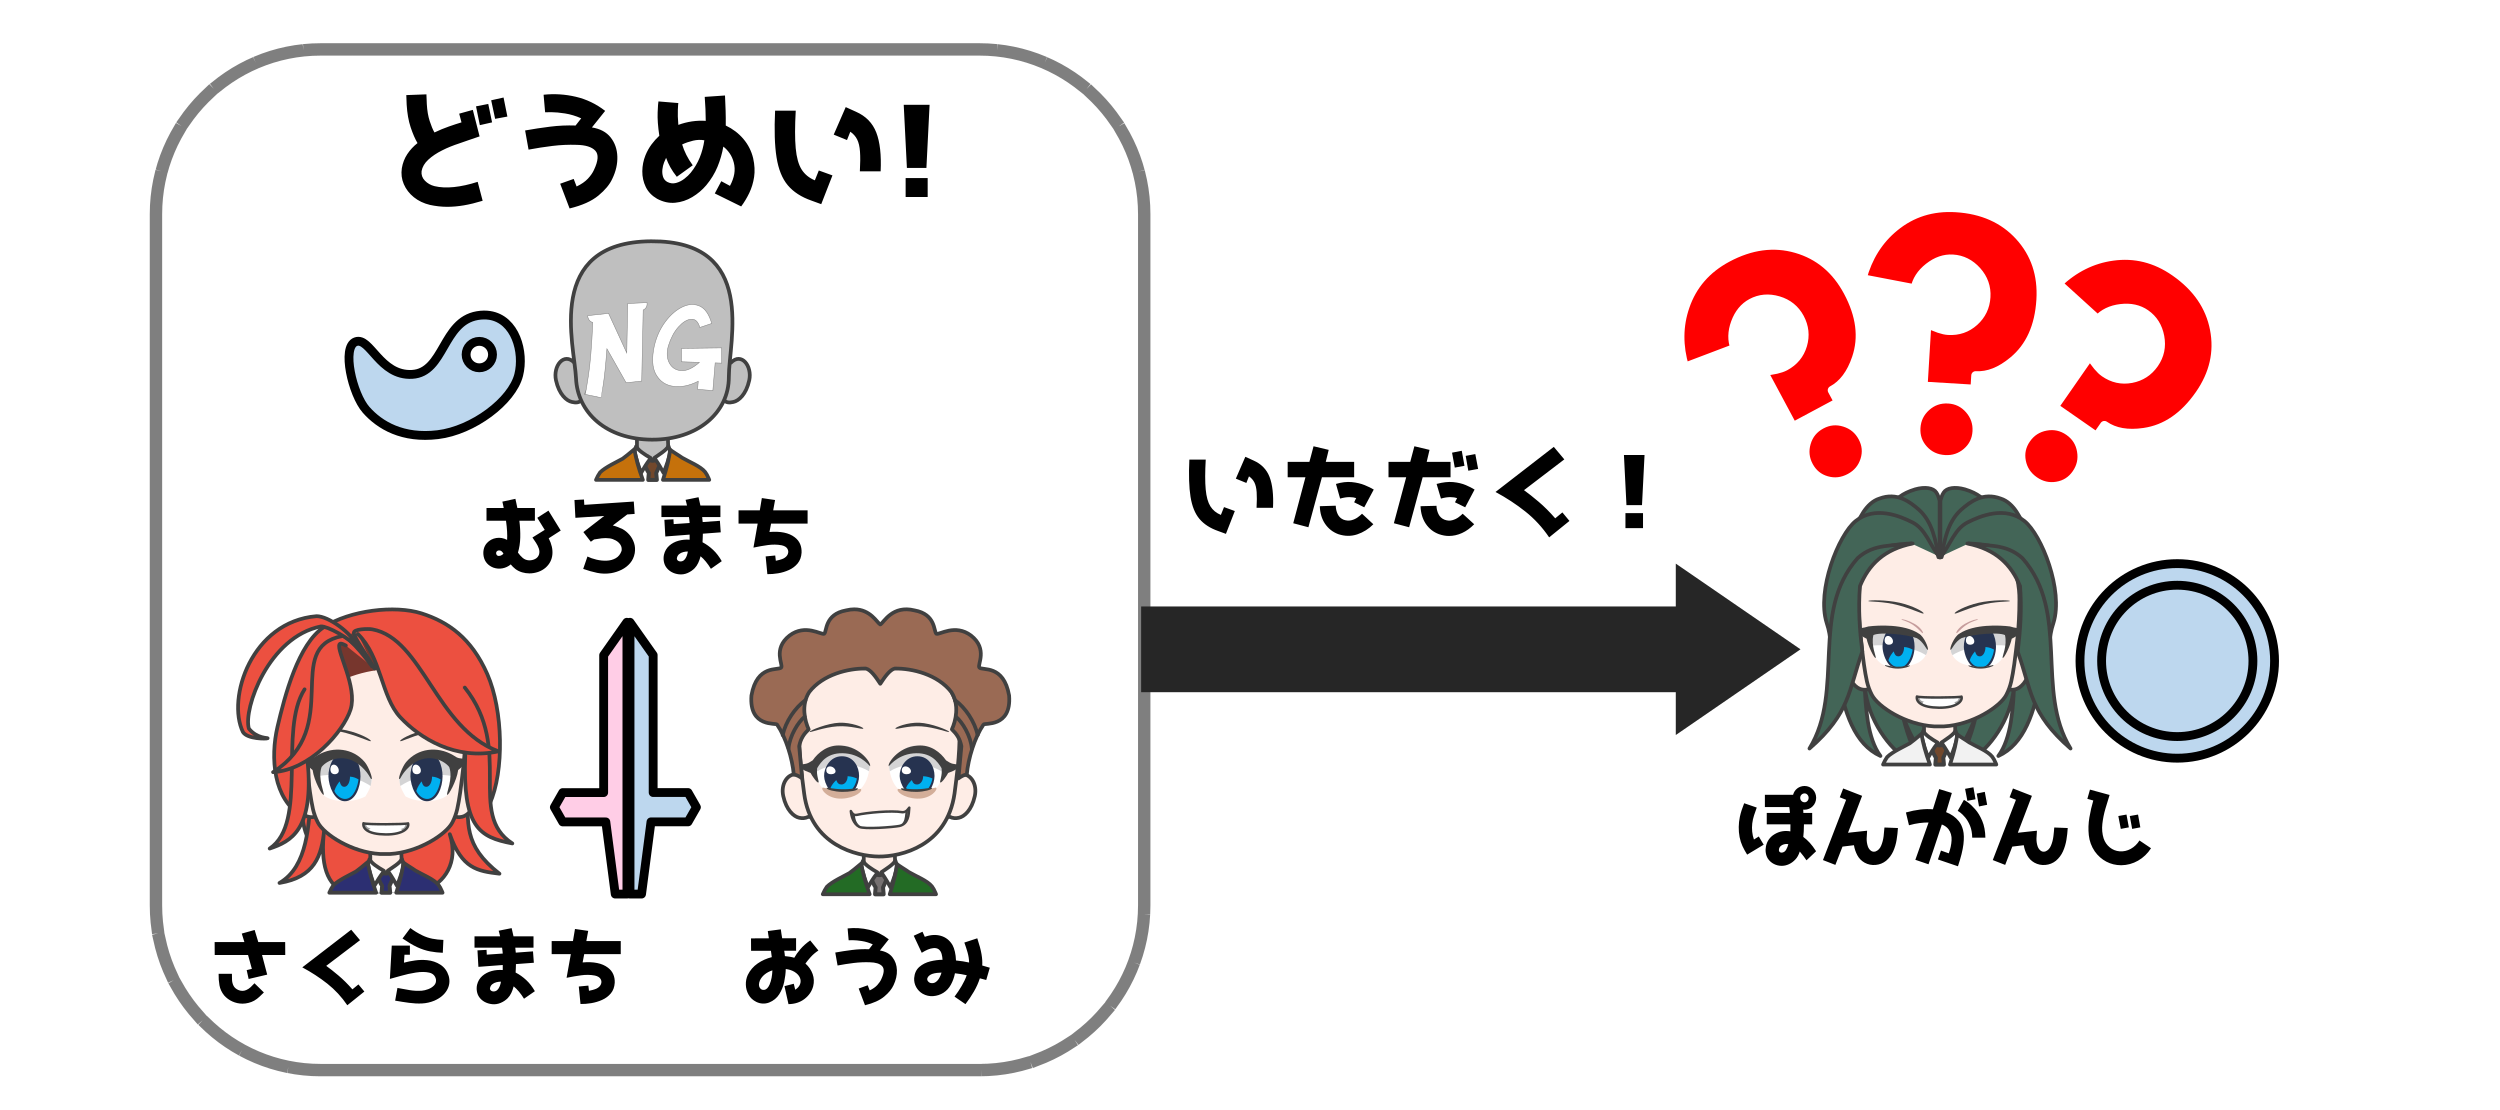 <svg width="1619" height="719" xmlns="http://www.w3.org/2000/svg" xmlns:xlink="http://www.w3.org/1999/xlink" xml:space="preserve" overflow="hidden"><rect width="100%" height="100%" fill="#808080" stroke="none"/><defs><clipPath id="clip0"><rect x="880" y="1560" width="1619" height="719"/></clipPath></defs><g clip-path="url(#clip0)" transform="translate(-880 -1560)"><rect x="880" y="1560" width="1619" height="719" fill="#FFFFFF"/><path d="M981 1698.67C981 1639.76 1028.76 1592 1087.67 1592L1514.33 1592C1573.24 1592 1621 1639.76 1621 1698.67L1621 2146.33C1621 2205.24 1573.24 2253 1514.33 2253L1087.67 2253C1028.76 2253 981 2205.24 981 2146.33Z" stroke="#7F7F7F" stroke-width="8.021" stroke-linecap="square" stroke-miterlimit="8" stroke-dasharray="24.062 8.021" fill="#FFFFFF" fill-rule="evenodd"/><path d="M1965.24 2036 1965.24 2008.25 1619 2008.25 1619 1952.75 1965.24 1952.75 1965.24 1925 2046 1980.5Z" fill="#262626" fill-rule="evenodd"/><path d="M1190.4 1781.06C1185.68 1781.06 1181.85 1784.89 1181.85 1789.62 1181.85 1794.35 1185.68 1798.19 1190.4 1798.19 1195.13 1798.19 1198.96 1794.35 1198.96 1789.62 1198.96 1784.89 1195.13 1781.06 1190.4 1781.06ZM1197.02 1764.25C1213.77 1766.76 1219.66 1787.99 1215.92 1802.8 1211.65 1819.73 1186.32 1838.74 1163.53 1841.49 1140.74 1844.24 1125.95 1835.43 1117.09 1825.4 1108.22 1815.37 1101.08 1784.73 1110.33 1781.31 1119.57 1777.89 1126.01 1803.64 1146.89 1802.45 1167.78 1801.26 1166.47 1768.2 1189.18 1764.39 1192.02 1763.91 1194.63 1763.89 1197.02 1764.25Z" stroke="#000000" stroke-width="5.729" stroke-linecap="round" stroke-linejoin="round" stroke-miterlimit="10" fill="#BDD7EE" fill-rule="evenodd"/><path d="M2227 1988C2227 1953.21 2255.21 1925 2290 1925 2324.79 1925 2353 1953.21 2353 1988 2353 2022.79 2324.79 2051 2290 2051 2255.21 2051 2227 2022.79 2227 1988Z" stroke="#000000" stroke-width="5.729" stroke-linecap="round" stroke-linejoin="round" stroke-miterlimit="10" fill="#BDD7EE" fill-rule="evenodd"/><path d="M2241 1988C2241 1960.94 2262.94 1939 2290 1939 2317.06 1939 2339 1960.94 2339 1988 2339 2015.06 2317.06 2037 2290 2037 2262.94 2037 2241 2015.06 2241 1988Z" stroke="#000000" stroke-width="5.729" stroke-linecap="round" stroke-linejoin="round" stroke-miterlimit="10" fill="#BDD7EE" fill-rule="evenodd"/><path d="M2212.69 1836.1C2215.17 1836.64 2217.56 1837.7 2219.83 1839.29 2224.3 1842.4 2227 1846.64 2227.92 1852.02 2228.85 1857.41 2227.76 1862.33 2224.65 1866.8 2221.54 1871.27 2217.35 1873.93 2212.08 1874.8 2206.81 1875.67 2201.94 1874.54 2197.47 1871.44 2192.91 1868.26 2190.12 1864.06 2189.1 1858.81 2188.08 1853.57 2189.12 1848.71 2192.23 1844.24 2195.34 1839.77 2199.58 1837.04 2204.95 1836.04 2207.63 1835.54 2210.21 1835.56 2212.69 1836.1ZM2268.94 1726.96C2275.67 1728.64 2282.18 1731.66 2288.45 1736.03 2302.64 1745.9 2311.16 1758.27 2314.03 1773.16 2316.9 1788.05 2313.68 1802.17 2304.38 1815.54 2294.45 1829.82 2282.49 1837.97 2268.5 1839.98 2257.94 1841.54 2249.38 1840.04 2242.81 1835.47L2237.79 1842.69 2210.27 1823.54 2233.49 1790.17C2236.97 1795.69 2240.07 1799.4 2242.81 1801.3 2248.19 1805.04 2253.99 1806.33 2260.22 1805.16 2266.45 1803.99 2271.39 1800.78 2275.05 1795.53 2278.7 1790.28 2279.93 1784.46 2278.74 1778.06 2277.55 1771.66 2274.47 1766.73 2269.5 1763.27 2265.06 1760.18 2259.7 1759.01 2253.41 1759.76 2247.12 1760.5 2242.15 1762.91 2238.51 1766.98L2212.75 1743.58C2223.16 1733.65 2234.93 1727.79 2248.07 1725.98 2255.26 1724.96 2262.21 1725.29 2268.94 1726.96Z" stroke="#FFFFFF" stroke-width="5.729" stroke-linejoin="round" stroke-miterlimit="10" fill="#FF0000" fill-rule="evenodd"/><path d="M2134.05 1819.45C2136.45 1818.62 2139.04 1818.29 2141.81 1818.46 2147.25 1818.79 2151.76 1821.01 2155.35 1825.12 2158.94 1829.23 2160.57 1834 2160.25 1839.44 2159.92 1844.87 2157.73 1849.33 2153.68 1852.81 2149.63 1856.3 2144.89 1857.88 2139.46 1857.55 2133.91 1857.22 2129.34 1855.08 2125.74 1851.13 2122.14 1847.18 2120.5 1842.49 2120.83 1837.06 2121.15 1831.63 2123.35 1827.08 2127.41 1823.43 2129.44 1821.61 2131.65 1820.28 2134.05 1819.45ZM2125.25 1696.99C2131.87 1694.92 2138.99 1694.11 2146.62 1694.57 2163.87 1695.61 2177.6 1701.74 2187.8 1712.95 2198 1724.17 2202.61 1737.9 2201.63 1754.16 2200.58 1771.52 2194.61 1784.71 2183.72 1793.7 2175.52 1800.54 2167.42 1803.71 2159.44 1803.23L2158.91 1812.01 2125.45 1809.99 2127.9 1769.41C2133.73 1772.31 2138.31 1773.86 2141.64 1774.06 2148.19 1774.46 2153.81 1772.53 2158.52 1768.29 2163.23 1764.05 2165.78 1758.73 2166.16 1752.35 2166.55 1745.97 2164.57 1740.36 2160.22 1735.51 2155.87 1730.67 2150.67 1728.06 2144.62 1727.7 2139.23 1727.37 2134.04 1729.16 2129.06 1733.08 2124.08 1736.99 2121.09 1741.63 2120.1 1747L2085.92 1740.44C2089.64 1726.54 2096.64 1715.4 2106.91 1707.02 2112.52 1702.41 2118.63 1699.07 2125.25 1696.99Z" stroke="#FFFFFF" stroke-width="5.729" stroke-linejoin="round" stroke-miterlimit="10" fill="#FF0000" fill-rule="evenodd"/><path d="M2053.4 1839.86C2055.01 1837.9 2057.04 1836.26 2059.49 1834.95 2064.28 1832.38 2069.29 1831.9 2074.5 1833.52 2079.72 1835.13 2083.61 1838.34 2086.18 1843.14 2088.76 1847.94 2089.23 1852.88 2087.61 1857.97 2085.99 1863.06 2082.78 1866.9 2077.98 1869.47 2073.09 1872.09 2068.07 1872.67 2062.94 1871.2 2057.8 1869.73 2053.95 1866.59 2051.37 1861.79 2048.8 1857 2048.29 1851.98 2049.83 1846.74 2050.6 1844.12 2051.79 1841.83 2053.4 1839.86ZM1981.67 1740.22C1986.21 1734.98 1991.86 1730.56 1998.59 1726.95 2013.83 1718.79 2028.73 1716.8 2043.29 1721 2057.86 1725.2 2068.99 1734.48 2076.68 1748.83 2084.9 1764.16 2086.73 1778.52 2082.18 1791.89 2078.78 1802.01 2073.55 1808.96 2066.5 1812.74L2070.66 1820.49 2041.11 1836.32 2021.91 1800.49C2028.4 1799.9 2033.11 1798.82 2036.05 1797.24 2041.83 1794.14 2045.61 1789.55 2047.4 1783.47 2049.18 1777.39 2048.56 1771.53 2045.54 1765.89 2042.52 1760.26 2037.89 1756.52 2031.65 1754.67 2025.41 1752.83 2019.61 1753.34 2014.27 1756.2 2009.51 1758.75 2006.03 1763 2003.84 1768.94 2001.65 1774.89 2001.54 1780.4 2003.52 1785.5L1970.98 1797.84C1966.86 1784.06 1966.97 1770.9 1971.32 1758.38 1973.67 1751.51 1977.12 1745.46 1981.67 1740.22Z" stroke="#FFFFFF" stroke-width="5.729" stroke-linejoin="round" stroke-miterlimit="10" fill="#FF0000" fill-rule="evenodd"/><path d="M1288 1963 1302.99 1984.24 1302.99 2073.25 1325.57 2073.25 1331 2082.75 1325.57 2092.24 1301.58 2092.24 1295.47 2139 1288 2139 1288 1963Z" stroke="#000000" stroke-width="5.729" stroke-linecap="round" stroke-linejoin="round" stroke-miterlimit="10" fill="#BDD7EE" fill-rule="evenodd"/><path d="M1285.94 1963 1286 1963.09 1286 2139 1278.43 2139 1272.33 2092.27 1244.42 2092.27 1239 2082.77 1244.42 2073.28 1270.93 2073.28 1270.93 1984.32 1285.94 1963Z" stroke="#000000" stroke-width="5.729" stroke-linecap="round" stroke-linejoin="round" stroke-miterlimit="10" fill="#FFCDE6" fill-rule="evenodd"/><path d="M1466.49 1675.31 1480.76 1675.31 1480.76 1687.56 1466.49 1687.56ZM1332.57 1650.59C1331.36 1650.63 1330.12 1650.8 1328.85 1651.1 1326.32 1651.7 1323.96 1652.52 1321.76 1653.55 1322.42 1655.77 1323.31 1658.01 1324.45 1660.27 1325.58 1662.53 1326.97 1664.79 1328.62 1667.05L1318.3 1674.49C1316.62 1672.38 1315.22 1670.32 1314.11 1668.32 1313.01 1666.33 1312.09 1664.29 1311.36 1662.22L1310.04 1665.25C1309.52 1666.57 1309.16 1668.05 1308.97 1669.69 1308.78 1671.33 1308.91 1672.88 1309.34 1674.35 1309.78 1675.82 1310.67 1676.96 1312.02 1677.76 1313.92 1678.78 1315.85 1679.02 1317.82 1678.48 1319.78 1677.95 1321.59 1677.03 1323.26 1675.72 1324.93 1674.42 1326.28 1673.14 1327.3 1671.87 1329.76 1668.84 1331.71 1665.56 1333.14 1662.04 1334.57 1658.51 1335.57 1654.79 1336.13 1650.85 1334.97 1650.63 1333.79 1650.55 1332.57 1650.59ZM1381.95 1631.65 1395.32 1631.65C1394.74 1641.85 1394.74 1649.96 1395.3 1655.99 1395.86 1662.03 1397.14 1666.62 1399.13 1669.77 1401.13 1672.91 1403.98 1675.25 1407.7 1676.78L1410.26 1670.4 1419.1 1673.59 1411.83 1692.22 1405.56 1689.93C1398.95 1687.63 1393.83 1684.32 1390.19 1680 1386.56 1675.69 1384.13 1669.68 1382.9 1661.97 1381.67 1654.26 1381.36 1644.15 1381.95 1631.65ZM1427.69 1629.36 1434.38 1632.39C1440.72 1635.19 1445.09 1639.66 1447.47 1645.79 1449.86 1651.93 1450.8 1660.32 1450.3 1670.97L1436.85 1670.97C1437.15 1665.72 1437.17 1661.45 1436.93 1658.18 1436.7 1654.9 1436.08 1652.28 1435.09 1650.31 1434.1 1648.33 1432.62 1646.66 1430.66 1645.3L1428.51 1650.7 1419.92 1647.18ZM1465.25 1627.89 1482 1627.89 1479.94 1668.77 1467.31 1668.77ZM1196.19 1627.32 1198.67 1639.25 1190.74 1641.05 1188.27 1628.87ZM1206.1 1623.15 1208.58 1635.49 1200.65 1636.96 1198.09 1624.95ZM1349.51 1621.84C1349.68 1625.15 1349.81 1628.42 1349.91 1631.66 1350.01 1634.9 1350.04 1638.11 1350 1641.29 1354.54 1643.45 1358.36 1646.36 1361.44 1650.01 1364.53 1653.65 1366.63 1657.81 1367.74 1662.47 1368.72 1666.83 1368.92 1670.88 1368.36 1674.63 1367.79 1678.39 1366.74 1681.85 1365.21 1685.02 1363.67 1688.19 1361.94 1691.08 1359.99 1693.69L1342.9 1685.27 1347.11 1677.35 1352.73 1680.37C1354.17 1677.65 1355.1 1675.06 1355.51 1672.61 1355.93 1670.15 1355.82 1667.72 1355.21 1665.33 1354.64 1663.08 1353.76 1661.08 1352.56 1659.34 1351.36 1657.6 1349.99 1656.13 1348.43 1654.94 1347.64 1659.46 1346.38 1663.82 1344.64 1668.04 1342.9 1672.25 1340.47 1676.23 1337.37 1679.96 1334.8 1683 1331.78 1685.55 1328.32 1687.62 1324.85 1689.7 1321.16 1690.92 1317.25 1691.29 1313.33 1691.66 1309.42 1690.8 1305.5 1688.71 1302.14 1686.76 1299.7 1684.2 1298.18 1681.04 1296.66 1677.87 1295.92 1674.48 1295.96 1670.88 1296 1667.27 1296.68 1663.84 1297.99 1660.59 1299.04 1658.01 1300.35 1655.68 1301.9 1653.57 1303.46 1651.47 1305.15 1649.58 1306.98 1647.91 1306.08 1641.91 1305.72 1636.88 1305.89 1632.81 1306.06 1628.75 1306.23 1626.37 1306.41 1625.68L1319.29 1626.74C1319.2 1627.02 1319.1 1628.43 1318.98 1630.99 1318.85 1633.56 1318.96 1636.85 1319.29 1640.88 1322.15 1639.82 1325.09 1639.07 1328.1 1638.62 1331.11 1638.18 1334.09 1638.06 1337.04 1638.27 1337.04 1635.75 1336.98 1633.21 1336.86 1630.66 1336.75 1628.11 1336.59 1625.47 1336.38 1622.74ZM1242.48 1621.12C1245.95 1621.34 1249.41 1621.85 1252.87 1622.66 1259.78 1624.27 1266.12 1627.32 1271.9 1631.81L1263.32 1642.52C1268.68 1643.39 1272.72 1645.55 1275.45 1649 1278.18 1652.46 1279.63 1656.57 1279.79 1661.35 1279.96 1666.13 1278.87 1670.94 1276.52 1675.79 1274.88 1679.43 1271.88 1683.06 1267.53 1686.65 1263.18 1690.25 1256.96 1693.03 1248.87 1695L1242.77 1678.98 1251.52 1675.87 1253.41 1680.77C1256.52 1679.3 1258.97 1677.59 1260.76 1675.67 1262.55 1673.74 1263.84 1671.87 1264.64 1670.06 1267.48 1664.12 1267.76 1659.95 1265.49 1657.55 1263.21 1655.15 1259.16 1653.9 1253.33 1653.8 1248.24 1653.63 1243.09 1653.86 1237.87 1654.49 1232.66 1655.12 1227.47 1655.93 1222.29 1656.9L1220.06 1644.49C1225.39 1643.53 1230.79 1642.71 1236.25 1642.03 1241.72 1641.34 1247.22 1641.1 1252.75 1641.29L1256.39 1636.63C1252.86 1635.06 1249.37 1634.01 1245.91 1633.47 1242.45 1632.93 1239.52 1632.66 1237.12 1632.65 1234.72 1632.65 1233.35 1632.67 1233.02 1632.71L1232.03 1621.35C1235.52 1620.98 1239.01 1620.9 1242.48 1621.12ZM1156.15 1621.1 1156.4 1627.4C1156.63 1631.59 1157.25 1635.25 1158.26 1638.37 1159.27 1641.5 1160.3 1643.97 1161.36 1645.79 1164.51 1644.28 1167.63 1642.99 1170.73 1641.91 1173.82 1640.83 1176.53 1639.94 1178.86 1639.25L1177.37 1633.61 1186.2 1631.16 1190.58 1648.33C1187.95 1649.25 1185.54 1650.08 1183.35 1650.8 1181.16 1651.52 1179.14 1652.22 1177.29 1652.91 1175.42 1653.52 1173.56 1654.2 1171.71 1654.94 1169.85 1655.68 1168.05 1656.51 1166.31 1657.4 1162.77 1659.16 1159.79 1661.16 1157.37 1663.4 1154.95 1665.64 1153.5 1668.11 1153.02 1670.81 1152.75 1673.18 1153.45 1675.24 1155.14 1676.99 1156.83 1678.74 1158.9 1679.92 1161.36 1680.54 1165.05 1681.43 1169.26 1681.63 1173.99 1681.14 1178.71 1680.65 1183.83 1679.53 1189.34 1677.76L1192.56 1690.02C1188.21 1691.36 1184.14 1692.35 1180.36 1692.99 1176.59 1693.63 1172.97 1693.94 1169.53 1693.94 1167.62 1693.93 1165.74 1693.82 1163.87 1693.6 1162.01 1693.38 1160.21 1693.08 1158.47 1692.71 1154.42 1691.74 1150.93 1690.08 1148 1687.71 1145.07 1685.34 1142.91 1682.53 1141.51 1679.27 1140.11 1676.02 1139.68 1672.57 1140.23 1668.93 1140.8 1665.54 1141.97 1662.51 1143.76 1659.81 1145.54 1657.12 1147.75 1654.74 1150.38 1652.66 1148.81 1650.03 1147.34 1646.62 1145.94 1642.44 1144.55 1638.26 1143.69 1633.38 1143.36 1627.81L1143.12 1621.59Z" fill-rule="evenodd"/><path d="M1325.46 1917.15C1324.55 1917.14 1323.57 1917.26 1322.53 1917.52 1321.49 1917.77 1320.58 1918.22 1319.78 1918.88 1318.98 1919.54 1318.5 1920.46 1318.32 1921.66 1318.34 1922.27 1318.57 1922.73 1319.01 1923.06 1319.44 1923.38 1319.94 1923.56 1320.52 1923.59 1321.57 1923.61 1322.44 1923.29 1323.12 1922.62 1323.79 1921.94 1324.32 1921.11 1324.69 1920.1 1325.06 1919.1 1325.32 1918.12 1325.46 1917.15ZM1203.24 1916.44C1202.47 1916.47 1201.92 1916.75 1201.56 1917.28 1201.21 1917.81 1201.2 1918.45 1201.54 1919.19 1201.89 1919.8 1202.46 1920.07 1203.23 1920.02 1204.01 1919.97 1204.67 1919.73 1205.22 1919.3 1205.36 1919.19 1205.5 1919.07 1205.65 1918.95 1205.8 1918.83 1205.93 1918.69 1206.04 1918.53 1205.67 1917.91 1205.28 1917.41 1204.87 1917.03 1204.45 1916.65 1203.91 1916.45 1203.24 1916.44ZM1258.18 1883.48 1258.4 1886.94 1290.44 1884.8 1290.99 1892.82 1286.22 1893.15 1276.84 1900.29C1277.84 1900.52 1278.86 1900.84 1279.9 1901.25 1280.93 1901.66 1282.03 1902.13 1283.2 1902.66 1284.83 1903.56 1286.3 1904.79 1287.64 1906.33 1288.97 1907.87 1289.97 1909.66 1290.63 1911.68 1291.3 1913.71 1291.43 1915.9 1291.05 1918.26 1290.57 1920.76 1289.59 1922.9 1288.08 1924.67 1286.58 1926.43 1284.76 1927.85 1282.62 1928.93 1280.48 1930 1278.22 1930.74 1275.85 1931.16 1272.71 1931.66 1269.67 1931.6 1266.7 1930.98 1263.74 1930.37 1260.73 1929.51 1257.68 1928.42L1260.43 1920.4C1262.11 1921.22 1264.05 1921.9 1266.24 1922.42 1268.44 1922.94 1270.64 1923.17 1272.84 1923.09 1275.05 1923.01 1277.03 1922.48 1278.76 1921.49 1280.5 1920.51 1281.76 1918.92 1282.54 1916.72 1282.76 1915.21 1282.51 1913.89 1281.77 1912.75 1281.03 1911.62 1280.03 1910.7 1278.76 1910 1277.5 1909.3 1276.18 1908.84 1274.81 1908.64 1273.1 1908.42 1271.41 1908.41 1269.72 1908.6 1268.03 1908.8 1266.36 1909.05 1264.71 1909.35L1262.62 1910.84 1257.79 1904.58 1271.29 1894.13 1252.63 1895.34 1252.03 1883.81ZM1213.77 1883.04C1213.99 1884.03 1214.21 1885.02 1214.42 1886.01 1214.64 1887 1214.84 1887.99 1215.04 1888.98L1226.4 1888.98 1226.4 1897.21 1216.35 1897.21C1216.81 1900.93 1217 1904.55 1216.92 1908.1 1216.83 1911.64 1216.33 1914.9 1215.42 1917.87 1216.36 1919.2 1217.39 1920.34 1218.51 1921.3 1219.63 1922.25 1220.96 1922.78 1222.5 1922.87 1223.91 1922.93 1225.24 1922.65 1226.52 1922.02 1227.79 1921.39 1228.65 1920.39 1229.09 1919.02 1229.42 1917.74 1229.37 1916.46 1228.94 1915.2 1228.51 1913.94 1227.9 1912.71 1227.11 1911.51 1226.32 1910.32 1225.56 1909.18 1224.81 1908.09L1232.76 1903.15 1227.94 1895.34 1235.18 1890.68 1243.13 1903.58 1235.34 1908.59C1237.26 1912.34 1238.05 1915.88 1237.71 1919.2 1237.37 1922.52 1235.92 1925.32 1233.37 1927.59 1231.94 1928.83 1230.31 1929.76 1228.47 1930.39 1226.63 1931.01 1224.75 1931.33 1222.83 1931.33 1221.22 1931.33 1219.64 1931.09 1218.08 1930.63 1216.53 1930.16 1215.11 1929.46 1213.83 1928.53 1213.22 1928.06 1212.66 1927.57 1212.15 1927.06 1211.63 1926.55 1211.17 1926.03 1210.76 1925.51 1209.18 1926.83 1207.4 1927.68 1205.4 1928.05 1203.4 1928.43 1201.44 1928.27 1199.5 1927.59 1197.87 1926.96 1196.52 1926.05 1195.43 1924.86 1194.35 1923.66 1193.62 1922.21 1193.25 1920.5 1192.92 1918.87 1192.92 1917.28 1193.25 1915.76 1193.58 1914.23 1194.27 1912.86 1195.34 1911.66 1196.97 1909.89 1198.99 1908.81 1201.39 1908.42 1203.79 1908.03 1206.13 1908.44 1208.4 1909.63 1208.51 1908.02 1208.51 1906.2 1208.39 1904.16 1208.28 1902.13 1208.04 1899.81 1207.69 1897.21L1195.06 1897.21 1195.06 1888.98 1206.2 1888.98C1206.1 1888.38 1205.97 1887.75 1205.83 1887.08 1205.68 1886.42 1205.52 1885.67 1205.33 1884.86ZM1373.37 1882.55 1381.93 1883.81 1380.72 1890.51 1403 1890.51 1403 1899.08 1379.35 1899.08 1378.31 1904.52C1381.79 1904.22 1384.92 1904.35 1387.71 1904.91 1390.5 1905.48 1392.83 1906.5 1394.72 1907.98 1396.28 1909.17 1397.42 1910.61 1398.15 1912.29 1398.87 1913.98 1399.19 1915.86 1399.1 1917.93 1398.92 1920.71 1398.08 1923.02 1396.59 1924.84 1395.1 1926.66 1393.22 1928.09 1390.96 1929.12 1388.71 1930.15 1386.34 1930.86 1383.87 1931.27 1381.39 1931.68 1379.08 1931.86 1376.94 1931.82L1375.84 1920.34 1382.04 1919.74 1382.43 1923.15C1383.17 1922.99 1383.95 1922.81 1384.75 1922.6 1385.56 1922.4 1386.37 1922.12 1387.2 1921.77 1388.69 1921.05 1389.68 1920.08 1390.17 1918.88 1390.65 1917.67 1390.58 1916.52 1389.96 1915.42 1389.34 1914.32 1388.11 1913.56 1386.27 1913.14 1384.76 1912.85 1383.25 1912.7 1381.75 1912.69 1380.26 1912.68 1378.78 1912.78 1377.32 1912.98 1375.85 1913.17 1374.35 1913.4 1372.82 1913.68 1371.28 1913.95 1369.66 1914.27 1367.94 1914.63L1370.68 1899.08 1358.28 1899.08 1358.28 1890.51 1372.05 1890.51ZM1332.37 1882C1332.41 1882.23 1332.54 1882.81 1332.77 1883.74 1333 1884.68 1333.27 1885.89 1333.58 1887.38L1346.53 1887.38 1346.53 1894.85 1334.73 1894.85 1335.06 1898.09 1346.2 1897.27 1346.75 1904.74 1335.17 1905.62C1335.14 1906.44 1335.11 1907.38 1335.08 1908.46 1335.05 1909.53 1335 1910.43 1334.95 1911.17 1337.41 1912.45 1339.69 1914.09 1341.81 1916.1 1343.94 1918.1 1345.8 1920.55 1347.41 1923.42L1340.38 1928.36C1339.38 1926.7 1338.3 1925.16 1337.14 1923.74 1335.98 1922.33 1334.83 1921.16 1333.69 1920.23 1333.28 1921.81 1332.77 1923.25 1332.16 1924.56 1331.54 1925.87 1330.77 1927.01 1329.85 1927.98 1328.56 1929.3 1327.01 1930.34 1325.23 1931.11 1323.44 1931.87 1321.59 1932.14 1319.69 1931.93 1317.95 1931.74 1316.36 1931.25 1314.93 1930.46 1313.49 1929.68 1312.3 1928.61 1311.35 1927.26 1310.61 1926.17 1310.12 1924.91 1309.89 1923.5 1309.65 1922.09 1309.68 1920.67 1309.98 1919.24 1310.55 1916.86 1311.69 1914.92 1313.38 1913.41 1315.07 1911.91 1317.08 1910.83 1319.41 1910.19 1321.74 1909.54 1324.14 1909.32 1326.61 1909.52L1326.61 1906.22 1310.86 1907.43 1310.26 1896.61 1316.12 1896.28 1316.29 1899.41 1326.61 1898.7C1326.56 1898.09 1326.5 1897.45 1326.43 1896.79 1326.37 1896.13 1326.28 1895.49 1326.17 1894.85L1308.34 1894.85 1308.34 1887.38 1324.91 1887.38C1324.71 1886.41 1324.51 1885.59 1324.32 1884.93 1324.13 1884.26 1324.02 1883.86 1323.98 1883.7Z" fill-rule="evenodd"/><path d="M1204.42 2195.72C1203.51 2195.71 1202.54 2195.83 1201.5 2196.08 1200.45 2196.33 1199.54 2196.78 1198.74 2197.43 1197.94 2198.07 1197.46 2198.99 1197.28 2200.17 1197.3 2200.77 1197.53 2201.23 1197.97 2201.55 1198.4 2201.86 1198.9 2202.04 1199.48 2202.07 1200.53 2202.09 1201.4 2201.77 1202.08 2201.11 1202.75 2200.45 1203.28 2199.62 1203.65 2198.63 1204.02 2197.64 1204.28 2196.67 1204.42 2195.72ZM1021.58 2190.63 1030.19 2190.63C1030.16 2191.95 1030.18 2193.29 1030.26 2194.64 1030.34 2196 1030.66 2197.24 1031.23 2198.38 1031.8 2199.52 1032.81 2200.42 1034.26 2201.09 1035.1 2201.47 1035.98 2201.67 1036.89 2201.69 1037.8 2201.7 1038.67 2201.52 1039.48 2201.15 1040.54 2200.69 1041.48 2200.07 1042.33 2199.28 1043.17 2198.48 1044 2197.64 1044.8 2196.76L1050.89 2202.72C1049.95 2203.63 1048.98 2204.56 1047.99 2205.51 1047 2206.46 1045.88 2207.3 1044.64 2208.02 1043.5 2208.65 1042.27 2209.13 1040.95 2209.46 1039.63 2209.8 1038.31 2209.97 1037.01 2209.97 1034.75 2209.96 1032.59 2209.49 1030.52 2208.57 1028.45 2207.65 1026.66 2206.33 1025.15 2204.61 1023.56 2202.62 1022.55 2200.45 1022.13 2198.09 1021.71 2195.73 1021.52 2193.24 1021.58 2190.63ZM1133.7 2172.37 1145.45 2172.37 1145.45 2178.28 1141.94 2178.28 1141.61 2183.43C1143.83 2182.83 1146.21 2182.35 1148.77 2181.99 1151.32 2181.62 1153.91 2181.56 1156.54 2181.8 1159.8 2182.11 1162.7 2183.1 1165.26 2184.77 1167.81 2186.43 1169.59 2188.86 1170.59 2192.04 1171.49 2195.33 1171.09 2198.42 1169.4 2201.3 1167.71 2204.18 1164.98 2206.44 1161.21 2208.07 1158.69 2209.11 1156.08 2209.69 1153.38 2209.83 1150.68 2209.97 1147.88 2209.84 1144.97 2209.44 1142.07 2209.05 1139.04 2208.58 1135.9 2208.02L1137.38 2199.79C1140 2200.28 1142.61 2200.74 1145.2 2201.19 1147.8 2201.64 1150.46 2201.77 1153.19 2201.58 1154.46 2201.47 1155.85 2201.14 1157.36 2200.57 1158.87 2200 1160.13 2199.19 1161.14 2198.13 1162.15 2197.07 1162.54 2195.74 1162.31 2194.15 1161.79 2191.85 1160.34 2190.42 1157.94 2189.87 1155.55 2189.32 1152.67 2189.3 1149.3 2189.82 1146 2190.34 1142.82 2191.04 1139.76 2191.92 1136.7 2192.79 1134.28 2193.47 1132.49 2193.94ZM1044.91 2162.25 1047.27 2170.1 1064.68 2170.1 1064.73 2178.44 1049.69 2178.44 1053.04 2191.17 1041.02 2193.99 1039.75 2188.25 1043.1 2187.43 1040.63 2178.44 1019.05 2178.44 1019 2170.1 1038.27 2170.1 1036.57 2164.58ZM1107.45 2162.08 1113.16 2168.86 1091.26 2185.49C1093.49 2187.09 1096.13 2189.16 1099.16 2191.72 1102.19 2194.27 1105.21 2197.26 1108.22 2200.71L1112.12 2197.51 1115.96 2202.12 1104.92 2211C1101.26 2205.61 1096.95 2200.95 1091.98 2197.02 1087 2193.1 1081.6 2189.58 1075.77 2186.46ZM1252.36 2161.6 1260.92 2162.84 1259.71 2169.45 1282 2169.45 1282 2177.9 1258.34 2177.9 1257.3 2183.27C1260.78 2182.97 1263.91 2183.09 1266.7 2183.65 1269.49 2184.21 1271.83 2185.22 1273.71 2186.68 1275.28 2187.85 1276.42 2189.27 1277.14 2190.93 1277.87 2192.59 1278.19 2194.44 1278.1 2196.48 1277.92 2199.23 1277.08 2201.51 1275.59 2203.3 1274.09 2205.1 1272.22 2206.51 1269.96 2207.52 1267.7 2208.54 1265.33 2209.24 1262.86 2209.65 1260.38 2210.05 1258.07 2210.23 1255.93 2210.19L1254.83 2198.87 1261.03 2198.27 1261.42 2201.63C1262.16 2201.48 1262.94 2201.3 1263.74 2201.1 1264.55 2200.9 1265.37 2200.62 1266.19 2200.28 1267.68 2199.56 1268.67 2198.61 1269.16 2197.42 1269.65 2196.23 1269.58 2195.1 1268.95 2194.01 1268.33 2192.93 1267.1 2192.18 1265.26 2191.77 1263.75 2191.48 1262.24 2191.33 1260.74 2191.32 1259.25 2191.31 1257.77 2191.41 1256.31 2191.61 1254.84 2191.8 1253.33 2192.03 1251.8 2192.3 1250.27 2192.57 1248.64 2192.88 1246.92 2193.23L1249.67 2177.9 1237.26 2177.9 1237.26 2169.45 1251.04 2169.45ZM1211.34 2161.05C1211.37 2161.28 1211.51 2161.86 1211.73 2162.77 1211.96 2163.69 1212.23 2164.89 1212.54 2166.36L1225.5 2166.36 1225.5 2173.73 1213.7 2173.73 1214.02 2176.93 1225.17 2176.11 1225.72 2183.48 1214.13 2184.35C1214.11 2185.15 1214.08 2186.09 1214.05 2187.14 1214.01 2188.2 1213.97 2189.1 1213.91 2189.82 1216.37 2191.08 1218.66 2192.7 1220.78 2194.68 1222.91 2196.66 1224.77 2199.07 1226.38 2201.9L1219.35 2206.78C1218.35 2205.13 1217.26 2203.61 1216.1 2202.22 1214.94 2200.83 1213.79 2199.67 1212.65 2198.76 1212.25 2200.31 1211.74 2201.73 1211.12 2203.03 1210.51 2204.32 1209.74 2205.44 1208.81 2206.4 1207.52 2207.7 1205.98 2208.73 1204.19 2209.48 1202.4 2210.23 1200.55 2210.51 1198.65 2210.3 1196.91 2210.1 1195.32 2209.62 1193.88 2208.85 1192.45 2208.07 1191.26 2207.02 1190.31 2205.69 1189.57 2204.61 1189.08 2203.38 1188.84 2201.98 1188.61 2200.59 1188.64 2199.19 1188.94 2197.78 1189.51 2195.44 1190.64 2193.52 1192.33 2192.04 1194.03 2190.55 1196.04 2189.49 1198.37 2188.85 1200.7 2188.21 1203.1 2188 1205.58 2188.2L1205.58 2184.94 1189.81 2186.13 1189.21 2175.46 1195.08 2175.13 1195.25 2178.23 1205.58 2177.52C1205.52 2176.92 1205.46 2176.29 1205.4 2175.64 1205.33 2174.99 1205.24 2174.35 1205.14 2173.73L1187.29 2173.73 1187.29 2166.36 1203.87 2166.36C1203.67 2165.4 1203.47 2164.59 1203.28 2163.94 1203.09 2163.29 1202.98 2162.89 1202.94 2162.73ZM1145.73 2161C1146.88 2161.87 1148.11 2162.7 1149.41 2163.5 1150.71 2164.29 1152.06 2165.03 1153.47 2165.71 1155.61 2166.75 1157.78 2167.48 1159.97 2167.91 1162.17 2168.35 1164.56 2168.6 1167.14 2168.69L1166.75 2177.03C1163.95 2176.93 1161.2 2176.62 1158.53 2176.12 1155.85 2175.61 1153.12 2174.73 1150.34 2173.45 1148.66 2172.67 1147.05 2171.8 1145.51 2170.86 1143.96 2169.91 1142.35 2168.88 1140.67 2167.77Z" fill-rule="evenodd"/><path d="M1489.72 2189.85C1488.74 2189.87 1487.72 2189.94 1486.66 2190.06 1485.61 2190.19 1484.6 2190.41 1483.65 2190.73 1482.96 2190.99 1482.31 2191.36 1481.7 2191.86 1481.1 2192.37 1480.69 2192.96 1480.5 2193.66 1480.39 2194.32 1480.55 2194.93 1480.97 2195.5 1481.4 2196.06 1481.94 2196.43 1482.6 2196.59 1483.91 2196.86 1485.04 2196.65 1485.99 2195.97 1486.95 2195.29 1487.74 2194.37 1488.35 2193.23 1488.97 2192.08 1489.43 2190.96 1489.72 2189.85ZM1380.2 2188.41C1378.28 2189.03 1376.64 2189.89 1375.26 2191 1373.88 2192.11 1372.84 2193.4 1372.14 2194.87 1371.33 2196.89 1371.29 2198.47 1372 2199.62 1372.72 2200.77 1373.72 2201.24 1375.02 2201.03 1376.32 2200.83 1377.44 2199.69 1378.38 2197.64 1378.98 2196.17 1379.42 2194.68 1379.7 2193.15 1379.98 2191.61 1380.15 2190.03 1380.2 2188.41ZM1477.41 2163.39 1478.9 2166.7C1482.6 2165.34 1486.05 2165.12 1489.28 2166.04 1492.5 2166.96 1495.02 2168.95 1496.84 2172 1497.48 2173.16 1498 2174.61 1498.4 2176.36 1498.8 2178.1 1499.03 2179.99 1499.1 2182 1500.75 2182.16 1502.23 2182.35 1503.56 2182.56 1504.88 2182.77 1506.22 2183.03 1507.6 2183.33 1507.56 2181.2 1507.22 2179.03 1506.59 2176.8 1505.96 2174.57 1505.27 2172.44 1504.51 2170.4L1512.89 2167.64C1514.25 2171.73 1515.16 2175.16 1515.63 2177.94 1516.1 2180.72 1516.25 2183.16 1516.09 2185.26L1521 2186.7 1518.68 2194.65 1514.54 2193.55C1513.65 2196.4 1512.37 2199.26 1510.69 2202.15 1509.02 2205.03 1507.2 2207.74 1505.23 2210.28L1498.16 2205.42C1499.86 2203.15 1501.41 2200.84 1502.79 2198.49 1504.17 2196.15 1505.26 2193.84 1506.05 2191.56 1504.85 2191.27 1503.64 2191.03 1502.41 2190.84 1501.18 2190.66 1499.86 2190.47 1498.43 2190.29 1497.92 2192.93 1497.05 2195.38 1495.82 2197.63 1494.6 2199.88 1492.97 2201.65 1490.94 2202.94 1488.95 2204.18 1486.76 2204.9 1484.37 2205.08 1481.98 2205.27 1479.7 2204.76 1477.52 2203.55 1475.73 2202.49 1474.34 2201.07 1473.34 2199.28 1472.34 2197.49 1471.9 2195.55 1472.01 2193.44 1472.26 2190.3 1473.38 2187.88 1475.38 2186.16 1477.37 2184.44 1479.74 2183.25 1482.49 2182.58 1485.24 2181.9 1487.87 2181.57 1490.38 2181.56 1490.33 2180.31 1490.14 2179.08 1489.82 2177.88 1489.5 2176.67 1488.93 2175.7 1488.11 2174.95 1487.29 2174.2 1486.1 2173.88 1484.53 2173.99 1483.31 2174.1 1482.09 2174.42 1480.87 2174.93 1479.65 2175.44 1478.33 2176.14 1476.92 2177.03L1471.74 2165.98ZM1385.66 2161.84C1385.77 2162.81 1385.9 2163.78 1386.06 2164.74 1386.21 2165.71 1386.37 2166.68 1386.54 2167.64L1395.54 2167.59 1395.54 2175.7 1387.86 2175.7C1387.95 2176.29 1388.03 2176.87 1388.11 2177.47 1388.18 2178.06 1388.25 2178.63 1388.31 2179.19 1389.36 2179.27 1390.4 2179.4 1391.42 2179.57 1392.45 2179.74 1393.44 2179.96 1394.38 2180.24 1395.28 2178.56 1396.59 2176.72 1398.3 2174.71 1400 2172.7 1402.13 2170.81 1404.69 2169.02L1409.99 2175.54C1408.06 2176.82 1406.41 2178.23 1405.03 2179.77 1403.65 2181.3 1402.51 2182.71 1401.6 2183.99 1403.81 2185.96 1405.36 2188.22 1406.26 2190.78 1407.17 2193.33 1407.29 2195.97 1406.62 2198.69 1405.74 2201.98 1403.87 2204.72 1401.02 2206.91 1398.18 2209.1 1394.71 2210.22 1390.62 2210.28L1388.03 2198.63 1394.05 2197.08 1394.99 2200.95C1396.59 2199.91 1397.64 2198.7 1398.14 2197.31 1398.65 2195.92 1398.6 2194.52 1398.01 2193.12 1397.41 2191.72 1396.25 2190.48 1394.54 2189.4 1393.74 2188.91 1392.85 2188.5 1391.89 2188.19 1390.92 2187.88 1389.91 2187.66 1388.86 2187.52 1388.8 2190.17 1388.46 2192.95 1387.85 2195.87 1387.23 2198.79 1386.16 2201.46 1384.63 2203.88 1383.1 2206.3 1380.92 2208.08 1378.1 2209.23 1376.68 2209.76 1375.26 2209.98 1373.82 2209.9 1372.39 2209.82 1371.02 2209.45 1369.71 2208.79 1367.53 2207.69 1365.88 2206.15 1364.78 2204.17 1363.67 2202.19 1363.08 2200.06 1363.01 2197.78 1362.93 2195.51 1363.35 2193.38 1364.25 2191.39 1365.75 2188.33 1367.9 2185.84 1370.69 2183.92 1373.48 2182.01 1376.52 2180.65 1379.81 2179.85L1379.26 2175.76 1366.4 2175.76 1366.35 2167.7 1377.94 2167.64C1377.8 2166.9 1377.67 2166.15 1377.56 2165.38 1377.44 2164.61 1377.33 2163.8 1377.22 2162.95ZM1435.9 2161.08C1438.22 2161.23 1440.54 2161.58 1442.84 2162.12 1447.46 2163.21 1451.7 2165.27 1455.57 2168.3L1449.83 2175.54C1453.41 2176.13 1456.12 2177.59 1457.94 2179.92 1459.76 2182.25 1460.73 2185.03 1460.84 2188.26 1460.95 2191.49 1460.22 2194.74 1458.65 2198.02 1457.55 2200.48 1455.55 2202.93 1452.64 2205.36 1449.74 2207.79 1445.58 2209.67 1440.18 2211L1436.09 2200.17 1441.94 2198.07 1443.21 2201.39C1445.29 2200.39 1446.93 2199.24 1448.12 2197.94 1449.32 2196.63 1450.18 2195.37 1450.71 2194.15 1452.61 2190.13 1452.8 2187.31 1451.28 2185.69 1449.76 2184.07 1447.05 2183.23 1443.15 2183.16 1439.75 2183.05 1436.31 2183.2 1432.82 2183.63 1429.34 2184.06 1425.87 2184.6 1422.41 2185.26L1420.92 2176.87C1424.48 2176.23 1428.09 2175.67 1431.74 2175.21 1435.39 2174.75 1439.07 2174.58 1442.77 2174.71L1445.2 2171.56C1442.84 2170.5 1440.51 2169.79 1438.19 2169.43 1435.88 2169.06 1433.92 2168.88 1432.32 2168.87 1430.72 2168.87 1429.8 2168.88 1429.58 2168.91L1428.92 2161.24C1431.25 2160.99 1433.58 2160.94 1435.9 2161.08Z" fill-rule="evenodd"/><path d="M1932.64 1892.3 1944.02 1892.3 1944.02 1902.03 1932.64 1902.03ZM1810.27 1887.56C1810.32 1889.49 1810.75 1891.3 1811.57 1892.97 1812.38 1894.64 1813.7 1895.85 1815.51 1896.58 1817.26 1897.21 1818.9 1897.32 1820.42 1896.91 1821.94 1896.51 1823.28 1895.89 1824.45 1895.04 1825.61 1894.19 1826.53 1893.41 1827.22 1892.69L1834.68 1899.5C1832.21 1902.03 1829.58 1903.93 1826.79 1905.19 1824 1906.46 1821.15 1907.09 1818.26 1907.09 1817.27 1907.09 1816.23 1906.99 1815.15 1906.8 1814.06 1906.6 1812.96 1906.31 1811.84 1905.92 1808.3 1904.61 1805.47 1902.37 1803.34 1899.21 1801.22 1896.05 1800.09 1892.25 1799.94 1887.82ZM1745.04 1887.49C1745.08 1889.46 1745.5 1891.28 1746.29 1892.96 1747.08 1894.64 1748.36 1895.85 1750.14 1896.58 1751.96 1897.2 1753.64 1897.31 1755.18 1896.91 1756.72 1896.51 1758.07 1895.89 1759.24 1895.04 1760.41 1894.19 1761.34 1893.41 1762.05 1892.69L1769.38 1899.5C1766.38 1902.54 1762.91 1904.72 1758.96 1906.05 1755.01 1907.37 1750.92 1907.33 1746.67 1905.92 1743.07 1904.58 1740.21 1902.33 1738.09 1899.18 1735.97 1896.03 1734.85 1892.24 1734.71 1887.82ZM1821.11 1872.21C1824.26 1872.52 1826.98 1873.18 1829.28 1874.16 1831.57 1875.15 1833.46 1876.11 1834.94 1877.04L1828.86 1888.53 1822.25 1885.28 1823.62 1882.56C1822.48 1882.17 1821.04 1881.97 1819.3 1881.94 1817.55 1881.91 1815.51 1882.22 1813.15 1882.88L1810.34 1873.4C1814.37 1872.3 1817.96 1871.9 1821.11 1872.21ZM1755.38 1872.21C1758.53 1872.52 1761.32 1873.17 1763.75 1874.16 1766.17 1875.15 1768.14 1876.11 1769.64 1877.04L1763.49 1888.53 1756.95 1885.28 1758.25 1882.56C1757.17 1882.17 1755.76 1881.97 1754.01 1881.94 1752.26 1881.91 1750.21 1882.23 1747.85 1882.88L1745.17 1873.4C1748.83 1872.3 1752.23 1871.9 1755.38 1872.21ZM1650.23 1857.63 1660.83 1857.63C1660.37 1865.73 1660.36 1872.17 1660.81 1876.96 1661.26 1881.76 1662.27 1885.4 1663.85 1887.9 1665.43 1890.4 1667.69 1892.25 1670.64 1893.47L1672.67 1888.4 1679.67 1890.94 1673.91 1905.73 1668.94 1903.91C1663.7 1902.08 1659.64 1899.45 1656.76 1896.03 1653.88 1892.6 1651.96 1887.83 1650.98 1881.71 1650.01 1875.58 1649.76 1867.56 1650.23 1857.63ZM1686.48 1855.82 1691.78 1858.22C1696.81 1860.44 1700.27 1863.99 1702.16 1868.86 1704.05 1873.74 1704.8 1880.4 1704.4 1888.86L1693.75 1888.86C1693.98 1884.68 1694 1881.3 1693.81 1878.7 1693.62 1876.1 1693.13 1874.01 1692.35 1872.45 1691.56 1870.88 1690.39 1869.55 1688.84 1868.47L1687.14 1872.76 1680.33 1869.97ZM1931.66 1854.65 1945 1854.65 1943.36 1887.11 1933.29 1887.11ZM1835.4 1854.06 1837.23 1863.67 1830.88 1864.83 1829.18 1855.23ZM1826.63 1851.92 1828.4 1861.65 1822.12 1862.82 1820.35 1853.15ZM1886.24 1849.39 1893.05 1857.5 1866.94 1877.43C1869.61 1879.35 1872.75 1881.84 1876.36 1884.89 1879.98 1887.95 1883.58 1891.54 1887.16 1895.67L1891.8 1891.84 1896.38 1897.36 1883.23 1908C1878.87 1901.54 1873.73 1895.96 1867.8 1891.25 1861.88 1886.55 1855.44 1882.33 1848.49 1878.6ZM1795.95 1849 1805.76 1851.34 1803.93 1859.12 1819.37 1859.12 1819.37 1869.06 1801.32 1869.06 1792.55 1901.45 1782.67 1898.85 1790.65 1869.06 1779.2 1869.06 1779.2 1859.12 1793.27 1859.12ZM1730.65 1849 1740.46 1851.34C1740.14 1852.67 1739.82 1853.99 1739.51 1855.3 1739.2 1856.61 1738.89 1857.89 1738.56 1859.12L1756.95 1859.12 1756.95 1869.06 1736.08 1869.06 1727.31 1901.45 1717.5 1898.85 1725.41 1869.06 1713.9 1869.06 1713.9 1859.12 1727.96 1859.12C1728.2 1858.29 1728.5 1857.19 1728.86 1855.82 1729.23 1854.44 1729.82 1852.17 1730.65 1849Z" fill-rule="evenodd"/><path d="M2036.91 2106.57C2035.64 2106.58 2034.49 2106.94 2033.47 2107.66 2032.46 2108.39 2031.97 2109.42 2032.02 2110.77 2032.06 2111.2 2032.25 2111.54 2032.59 2111.79 2032.92 2112.04 2033.32 2112.17 2033.78 2112.17 2035.03 2112.11 2036 2111.48 2036.69 2110.29 2037.38 2109.1 2037.86 2107.9 2038.12 2106.68 2038 2106.66 2037.84 2106.63 2037.62 2106.61 2037.4 2106.59 2037.16 2106.57 2036.91 2106.57ZM2264.59 2087.51 2266.07 2095.79 2260.79 2096.79 2259.25 2088.46ZM2257.11 2087.51 2258.65 2095.79 2253.43 2096.79 2251.83 2088.46ZM2009.53 2080.18 2017.67 2082.98C2017.06 2084.65 2016.48 2086.33 2015.92 2088.02 2015.36 2089.72 2014.97 2091.49 2014.75 2093.32 2014.55 2095.09 2014.54 2096.85 2014.72 2098.6 2014.9 2100.35 2015.27 2102.04 2015.85 2103.67L2018.99 2101.71 2022.17 2107.02 2011.45 2113.46C2010.27 2111.56 2009.26 2109.73 2008.43 2107.95 2007.6 2106.16 2006.98 2104.22 2006.56 2102.1 2006.15 2099.92 2005.97 2097.73 2006.01 2095.54 2006.04 2093.35 2006.28 2091.17 2006.73 2089.02 2007.03 2087.57 2007.42 2086.11 2007.9 2084.64 2008.38 2083.18 2008.92 2081.69 2009.53 2080.18ZM2151.82 2078C2152.12 2078.09 2152.97 2078.63 2154.39 2079.62 2155.8 2080.61 2157.38 2082.09 2159.12 2084.06 2160.87 2086.04 2162.39 2088.55 2163.69 2091.6 2164.98 2094.65 2165.66 2098.28 2165.73 2102.49L2157.21 2102.49C2157.16 2099.52 2156.69 2096.95 2155.8 2094.77 2154.91 2092.6 2153.86 2090.81 2152.67 2089.39 2151.48 2087.98 2150.41 2086.92 2149.46 2086.21 2148.51 2085.51 2147.96 2085.14 2147.81 2085.1ZM2048.68 2073.8C2047.83 2073.82 2047.15 2074.1 2046.63 2074.64 2046.1 2075.18 2045.83 2075.85 2045.81 2076.66 2045.83 2077.49 2046.1 2078.18 2046.63 2078.72 2047.15 2079.27 2047.83 2079.55 2048.68 2079.57 2049.39 2079.55 2049.99 2079.27 2050.48 2078.72 2050.98 2078.18 2051.24 2077.49 2051.26 2076.66 2051.24 2075.85 2050.98 2075.18 2050.48 2074.64 2049.99 2074.1 2049.39 2073.82 2048.68 2073.8ZM2165.34 2072.8 2166.88 2081.19 2161.61 2082.25 2160.12 2073.92ZM2233.47 2071.35 2246.17 2074.82C2245.34 2077.47 2244.44 2080.42 2243.48 2083.66 2242.52 2086.91 2241.86 2090.21 2241.48 2093.56 2241.11 2096.9 2241.39 2100.05 2242.32 2103 2243.13 2105.36 2244.45 2107.28 2246.3 2108.78 2248.14 2110.28 2250.28 2111.13 2252.71 2111.33 2255.26 2111.5 2257.66 2110.96 2259.92 2109.7 2262.18 2108.44 2264.05 2106.64 2265.52 2104.29L2273 2109.32C2270.8 2112.74 2268.01 2115.42 2264.62 2117.36 2261.23 2119.3 2257.58 2120.29 2253.65 2120.33 2250.18 2120.31 2246.98 2119.53 2244.04 2117.99 2241.11 2116.44 2238.61 2114.23 2236.55 2111.33 2234.39 2108.14 2233.11 2104.65 2232.71 2100.87 2232.3 2097.08 2232.43 2093.25 2233.09 2089.38 2233.74 2085.51 2234.59 2081.85 2235.61 2078.4L2231.77 2077.33ZM2135.82 2071.01 2144.02 2073.53 2140.28 2085.94C2141.91 2086.58 2143.42 2087.38 2144.81 2088.34 2146.19 2089.31 2147.41 2090.44 2148.47 2091.75 2149.73 2093.24 2150.66 2095.17 2151.27 2097.55 2151.88 2099.93 2151.96 2103 2151.51 2106.78 2151.06 2110.56 2149.88 2115.3 2147.97 2121L2134.99 2116.58 2136.98 2110.83 2142.04 2112.62C2143.09 2109.79 2143.69 2106.97 2143.84 2104.18 2144 2101.38 2143.32 2098.98 2141.82 2096.96 2141.32 2096.31 2140.71 2095.73 2139.98 2095.22 2139.26 2094.7 2138.44 2094.28 2137.53 2093.94 2135.55 2100.03 2133.81 2105.31 2132.3 2109.76 2130.8 2114.22 2129.66 2117.54 2128.9 2119.71L2120.38 2116.81 2128.95 2092.65C2127.13 2092.62 2125.16 2092.74 2123.04 2093.02 2120.91 2093.3 2118.65 2093.77 2116.25 2094.44L2114.27 2086.16C2117.54 2085.24 2120.63 2084.61 2123.53 2084.27 2126.43 2083.93 2129.17 2083.87 2131.75 2084.1 2132.19 2082.72 2132.7 2081.07 2133.29 2079.13 2133.88 2077.19 2134.72 2074.48 2135.82 2071.01ZM2183.6 2070.62 2195.86 2075.38 2186.74 2099.3 2199.11 2097.96C2198.96 2099.6 2198.86 2101.29 2198.82 2103.04 2198.78 2104.79 2199.04 2106.51 2199.6 2108.2 2200.03 2109.36 2200.68 2110.27 2201.57 2110.93 2202.45 2111.58 2203.46 2111.74 2204.6 2111.39 2206.23 2110.77 2207.43 2109.52 2208.21 2107.64 2209 2105.77 2209.52 2103.73 2209.79 2101.54 2210.06 2099.34 2210.24 2097.46 2210.32 2095.89L2219.06 2096.23C2218.92 2098.74 2218.64 2101.3 2218.21 2103.91 2217.77 2106.52 2217.03 2109 2215.98 2111.35 2214.93 2113.69 2213.41 2115.72 2211.42 2117.42 2209.45 2119 2207.18 2119.9 2204.62 2120.13 2202.07 2120.37 2199.68 2119.87 2197.46 2118.65 2195.42 2117.48 2193.85 2115.88 2192.76 2113.85 2191.68 2111.81 2190.95 2109.65 2190.59 2107.36L2183.16 2108.26 2178.55 2120.11 2170.52 2116.98 2185.53 2077.95 2181.4 2076.33ZM2073.64 2070.62 2085.9 2075.38 2076.77 2099.3 2089.14 2097.96C2088.99 2099.6 2088.89 2101.29 2088.85 2103.04 2088.81 2104.79 2089.07 2106.51 2089.64 2108.2 2090.06 2109.36 2090.72 2110.27 2091.6 2110.93 2092.48 2111.58 2093.5 2111.74 2094.64 2111.39 2096.26 2110.77 2097.46 2109.52 2098.25 2107.64 2099.03 2105.77 2099.56 2103.73 2099.83 2101.54 2100.1 2099.34 2100.27 2097.46 2100.36 2095.89L2109.1 2096.23C2108.96 2098.74 2108.67 2101.3 2108.24 2103.91 2107.81 2106.52 2107.07 2109 2106.02 2111.35 2104.96 2113.69 2103.44 2115.72 2101.46 2117.42 2099.48 2119 2097.22 2119.9 2094.66 2120.13 2092.1 2120.37 2089.71 2119.87 2087.49 2118.65 2085.45 2117.48 2083.89 2115.88 2082.8 2113.85 2081.71 2111.81 2080.99 2109.65 2080.62 2107.36L2073.2 2108.26 2068.58 2120.11 2060.55 2116.98 2075.56 2077.95 2071.44 2076.33ZM2157.98 2069.84 2159.35 2077.61 2154.07 2078.62 2152.59 2070.85ZM2048.68 2069C2050.77 2069.05 2052.52 2069.8 2053.94 2071.23 2055.36 2072.67 2056.09 2074.48 2056.15 2076.66 2056.09 2078.84 2055.36 2080.66 2053.94 2082.11 2052.52 2083.56 2050.77 2084.32 2048.68 2084.37 2048.48 2084.37 2048.31 2084.36 2048.15 2084.35 2047.99 2084.33 2047.85 2084.32 2047.74 2084.32 2047.77 2084.43 2047.78 2084.61 2047.8 2084.88 2047.81 2085.14 2047.82 2085.66 2047.85 2086.44L2053.57 2086.44 2053.57 2093.82 2048.24 2093.82C2048.21 2095.64 2048.16 2097.18 2048.1 2098.45 2048.03 2099.73 2047.93 2100.9 2047.8 2101.99 2049.29 2103.08 2050.7 2104.35 2052.03 2105.81 2053.36 2107.27 2054.71 2109.09 2056.1 2111.27L2049.89 2117.14C2049.4 2116.42 2048.77 2115.54 2048 2114.5 2047.23 2113.47 2046.41 2112.45 2045.54 2111.44 2045.18 2112.53 2044.77 2113.51 2044.28 2114.39 2043.8 2115.26 2043.23 2116.03 2042.57 2116.7 2041.35 2117.99 2039.99 2118.98 2038.49 2119.67 2036.99 2120.36 2035.44 2120.71 2033.83 2120.72 2032.04 2120.71 2030.35 2120.31 2028.77 2119.5 2027.19 2118.7 2025.89 2117.54 2024.87 2116.03 2024.18 2114.9 2023.73 2113.64 2023.52 2112.25 2023.31 2110.86 2023.36 2109.41 2023.66 2107.92 2024.02 2106.29 2024.65 2104.83 2025.56 2103.56 2026.47 2102.28 2027.61 2101.22 2028.99 2100.37 2030.65 2099.34 2032.36 2098.67 2034.13 2098.36 2035.9 2098.06 2037.67 2098.07 2039.44 2098.41L2039.49 2093.82 2024.15 2093.82 2024.15 2086.44 2039.16 2086.44C2039.08 2085.35 2039 2084.54 2038.92 2084 2038.85 2083.45 2038.78 2083 2038.72 2082.64L2022.94 2082.64 2022.94 2074.7 2041.2 2074.7C2041.67 2072.99 2042.57 2071.63 2043.9 2070.59 2045.24 2069.56 2046.83 2069.03 2048.68 2069Z" fill-rule="evenodd"/><g><g><g><path d="M7.107 0C6.977 5.636 6.84 6.367 6.895 10.776 5.927 10.908 1.965 12.933 0 13.694 2.142 20.75 10.494 26.752 16.741 26.682 22.989 26.612 31.718 19.241 33.741 13.639L27.126 10.777C27.181 6.368 27.044 5.464 27.142 0.171L7.107 0Z" stroke="#404040" stroke-width="2.426" stroke-linecap="round" stroke-linejoin="round" stroke-miterlimit="10" fill="#BFBFBF" fill-rule="evenodd" transform="matrix(-1 0 0 1 1319.61 1842.18)"/><path d="M1313.26 1851.71C1312.7 1858.49 1312.33 1864.25 1311.58 1869.95L1311.43 1870.76 1294.19 1870.76 1293.9 1869.67C1292.53 1864.09 1291.63 1858.54 1290.95 1851.83L1301.19 1857.41 1302.84 1861.05 1304.19 1857.25Z" fill="#FFFFFF" fill-rule="evenodd"/><path d="M1307.86 1855.27 1307.68 1860.09C1306.77 1862.18 1306.03 1864.27 1304.95 1866.36 1305.11 1867.68 1305.23 1868.93 1305.32 1870.11L1305.37 1870.8 1299.82 1870.8 1299.87 1870C1299.95 1868.84 1300.06 1867.63 1300.19 1866.34 1298.88 1864.41 1298.24 1862.49 1297.27 1860.56L1297.2 1855.77C1297.91 1856.55 1300.97 1858.49 1302.75 1858.4 1304.53 1858.32 1306.87 1856.48 1307.86 1855.27Z" stroke="#404040" stroke-width="2.588" stroke-linecap="round" stroke-linejoin="round" stroke-miterlimit="10" fill="#72482C" fill-rule="evenodd"/><path d="M1291.94 1849.06C1293.26 1851.63 1297.71 1854.5 1301.25 1856.51L1301.69 1857.65 1300.88 1857.43C1298.97 1859.85 1296.64 1863.61 1295.25 1866.13 1293.47 1862.2 1292.06 1857.07 1290.88 1852.21L1291.94 1849.06ZM1312.91 1848.88 1313.96 1852.11C1313.66 1855.74 1311.57 1861.85 1309.67 1866.18 1308.73 1864.29 1306.3 1860.13 1304.35 1857.36L1303.5 1857.65 1303.85 1856.47C1306.83 1854.37 1311.61 1851.51 1312.91 1848.88Z" stroke="#404040" stroke-width="2.426" stroke-linecap="round" stroke-linejoin="round" stroke-miterlimit="10" fill="#FFFFFF" fill-rule="evenodd"/><path d="M25.43 0.186C24.79 1.101 19.114 4.387 17.576 5.567 13.184 8.163 5.669 11.063 2.656 14.825 1.902 15.765 1.12 17.248 0.337 19.061L0 19.906 29.991 19.906 29.54 18.522C27.399 11.72 25.623 4.908 25.43 0.186ZM48.39 0C47.787 5.415 45.63 12.668 43.133 19.541L42.994 19.906 73.341 19.906 72.105 17.353C71.659 16.529 71.194 15.77 70.707 15.09 67.473 11.765 59.285 8.003 56.084 6.193 55.023 5.442 51.498 2.691 48.39 0Z" stroke="#404040" stroke-width="2.426" stroke-linecap="round" stroke-linejoin="round" stroke-miterlimit="10" fill="#C5710B" fill-rule="evenodd" transform="matrix(-1 0 0 1 1339.31 1850.86)"/><path d="M1251.95 1794.84C1245.09 1787.9 1238.03 1797.12 1240.06 1806.3 1242.08 1815.47 1246.92 1819.6 1250.4 1820.32 1252.99 1820.95 1255.24 1820.74 1256.51 1819.09" stroke="#404040" stroke-width="2.426" stroke-linecap="round" stroke-linejoin="round" stroke-miterlimit="10" fill="#BFBFBF" fill-rule="evenodd"/><path d="M12.191 2.432C5.361-4.515-1.664 4.711 0.351 13.884 2.366 23.056 7.186 27.186 10.645 27.906 13.229 28.538 15.47 28.327 16.729 26.681" stroke="#404040" stroke-width="2.426" stroke-linecap="round" stroke-linejoin="round" stroke-miterlimit="10" fill="#BFBFBF" fill-rule="evenodd" transform="matrix(-1 0 0 1 1365.56 1792.41)"/><path d="M1301.66 1716.25C1370.95 1715.8 1351.93 1781.11 1352 1804.17 1352.07 1827.22 1331.71 1844.9 1302.07 1844.72 1272.43 1844.53 1254.01 1827.14 1253.03 1804.98 1252.08 1783.59 1232.36 1716.7 1301.66 1716.25Z" stroke="#404040" stroke-width="2.426" stroke-linecap="round" stroke-linejoin="round" stroke-miterlimit="10" fill="#BFBFBF" fill-rule="evenodd"/><path d="M1286.51 1756.57 1298.99 1755.95C1299.18 1756.86 1299.07 1757.77 1298.67 1758.68 1298.27 1759.6 1297.56 1760.3 1296.54 1760.78L1295.58 1806.79 1285.48 1807.89 1273.05 1785.9C1272.29 1796.23 1271.48 1804.08 1270.63 1809.45 1269.77 1814.82 1269.31 1817.52 1269.24 1817.55L1258.97 1815.41C1259.11 1815.37 1259.79 1811.4 1261.01 1803.51 1262.24 1795.62 1263.19 1784.07 1263.86 1768.86 1262.77 1768.53 1261.94 1767.93 1261.4 1767.07 1260.86 1766.21 1260.59 1765.32 1260.59 1764.4L1274.1 1762.93 1285.88 1788.51 1286.51 1756.57Z" stroke="#7F7F7F" stroke-width="0.324" stroke-miterlimit="8" fill="#FFFFFF" fill-rule="evenodd"/><path d="M1329.11 1757.2C1330.49 1757.29 1331.83 1757.63 1333.13 1758.21 1336.6 1759.76 1339.2 1763.51 1340.93 1769.47L1333.17 1772.09C1332.16 1768.37 1330.33 1766.58 1327.69 1766.73 1325.05 1766.89 1322.31 1768.52 1319.47 1771.64 1316.64 1774.77 1314.41 1778.92 1312.81 1784.11 1311.65 1788.4 1311.87 1792.05 1313.46 1795.06 1315.05 1798.07 1317.58 1799.72 1321.04 1800.02 1324.5 1800.32 1328.46 1798.54 1332.92 1794.7L1321.32 1794.28 1321.32 1785.64 1347.32 1785.27 1347.41 1795.18 1343.15 1795.01 1341.65 1812.95 1331.74 1812.13 1332.18 1806.9C1326.49 1809.78 1321.14 1810.88 1316.14 1810.2 1311.14 1809.52 1307.38 1807 1304.87 1802.64 1302.35 1798.27 1301.98 1792 1303.76 1783.82 1305.21 1777.85 1307.6 1772.66 1310.93 1768.25 1314.26 1763.83 1317.92 1760.67 1321.93 1758.76 1324.43 1757.56 1326.82 1757.04 1329.11 1757.2Z" stroke="#7F7F7F" stroke-width="0.324" stroke-miterlimit="8" fill="#FFFFFF" fill-rule="evenodd"/></g></g></g><g><g><g><path d="M1082.45 2106.78C1078.22 2102.67 1076.89 2096.2 1075.56 2088.54 1056.91 2077.52 1055.03 2050.68 1059.71 2030.69 1064.4 2010.71 1073.12 1976.83 1089.89 1966.03 1106.65 1955.23 1135.77 1951.73 1153 1957.24 1170.22 1962.75 1185.29 1973.15 1195.58 1996.59 1205.86 2020.03 1206.65 2059.33 1197.09 2080.67L1094.3 2090.64 1082.45 2106.78Z" stroke="#404040" stroke-width="2.426" stroke-linecap="round" stroke-linejoin="round" stroke-miterlimit="10" fill="#EC5040" fill-rule="evenodd"/><path d="M1104.6 2137.76C1091.46 2134.33 1087.24 2119.19 1089.98 2097.11 1088.34 2114.68 1083.65 2128.01 1061 2131.8 1079.4 2121.21 1080.06 2093.85 1081.48 2072.59L1183.13 2071.06C1182.97 2092.83 1179.77 2107.35 1203.45 2125.81 1188.99 2124.12 1179.1 2122.42 1171.28 2100.22 1177.25 2118.56 1167.77 2132.03 1154.91 2136.6L1104.6 2137.76Z" stroke="#404040" stroke-width="2.426" stroke-linecap="round" stroke-linejoin="round" stroke-miterlimit="10" fill="#EC5040" fill-rule="evenodd"/><path d="M7.122 0C6.992 5.621 6.854 6.351 6.909 10.748 5.94 10.879 1.969 12.899 0 13.658 2.147 20.696 10.516 26.681 16.776 26.611 23.037 26.542 31.784 19.19 33.812 13.603L27.183 10.748C27.238 6.351 27.1 5.45 27.199 0.171L7.122 0Z" stroke="#404040" stroke-width="2.426" stroke-linecap="round" stroke-linejoin="round" stroke-miterlimit="10" fill="#FEEDE6" fill-rule="evenodd" transform="matrix(-1 0 0 1 1146.98 2109.6)"/><path d="M1140.55 2119.06C1140 2125.84 1139.63 2131.61 1138.87 2137.3L1138.73 2138.12 1121.48 2138.12 1121.19 2137.02C1119.82 2131.44 1118.93 2125.89 1118.25 2119.18L1128.48 2124.76 1130.13 2128.41 1131.48 2124.6Z" fill="#FFFFFF" fill-rule="evenodd"/><path d="M1135.15 2122.62 1134.97 2127.44C1134.06 2129.53 1133.33 2131.62 1132.25 2133.71 1132.4 2135.04 1132.52 2136.28 1132.62 2137.47L1132.67 2138.15 1127.12 2138.15 1127.17 2137.35C1127.25 2136.19 1127.35 2134.98 1127.48 2133.69 1126.17 2131.77 1125.54 2129.84 1124.57 2127.92L1124.49 2123.12C1125.2 2123.9 1128.27 2125.84 1130.04 2125.76 1131.82 2125.67 1134.17 2123.83 1135.15 2122.62Z" stroke="#404040" stroke-width="2.588" stroke-linecap="round" stroke-linejoin="round" stroke-miterlimit="10" fill="#2C2F72" fill-rule="evenodd"/><path d="M1119.24 2116.48C1120.56 2119.04 1125.02 2121.91 1128.58 2123.9L1129.01 2125.03 1128.21 2124.82C1126.29 2127.22 1123.95 2130.98 1122.55 2133.49 1120.77 2129.57 1119.36 2124.46 1118.18 2119.62L1119.24 2116.48ZM1140.28 2116.31 1141.33 2119.52C1141.02 2123.13 1138.92 2129.22 1137.02 2133.53 1136.08 2131.65 1133.64 2127.51 1131.68 2124.75L1130.83 2125.03 1131.18 2123.86C1134.17 2121.77 1138.97 2118.93 1140.28 2116.31Z" stroke="#404040" stroke-width="2.426" stroke-linecap="round" stroke-linejoin="round" stroke-miterlimit="10" fill="#FFFFFF" fill-rule="evenodd"/><path d="M25.43 0.186C24.79 1.101 19.114 4.387 17.576 5.567 13.184 8.163 5.669 11.063 2.656 14.825 1.902 15.765 1.12 17.248 0.337 19.061L0 19.906 29.991 19.906 29.54 18.522C27.399 11.72 25.623 4.908 25.43 0.186ZM48.39 0C47.787 5.415 45.63 12.668 43.133 19.541L42.994 19.906 73.341 19.906 72.105 17.353C71.659 16.529 71.194 15.77 70.707 15.09 67.473 11.765 59.285 8.003 56.084 6.193 55.023 5.442 51.498 2.691 48.39 0Z" stroke="#404040" stroke-width="2.426" stroke-linecap="round" stroke-linejoin="round" stroke-miterlimit="10" fill="#2C2F72" fill-rule="evenodd" transform="matrix(-1 0 0 1 1166.6 2118.21)"/><path d="M112.255 0.003C111.44 0.021 109.861 0.014 108.719 0.707L11.112 0.837C9.908 0.144 8.843 0.062 7.953 0.003 2.94-0.147-1.312 6.376 0.376 14.118 2.322 23.277 6.974 27.401 10.312 28.12 12.183 28.594 14.269 28.415 15.837 27.557L104.368 27.557C105.937 28.415 108.023 28.594 109.895 28.12 113.235 27.401 117.889 23.277 119.836 14.118 121.524 6.376 117.27-0.147 112.255 0.003Z" stroke="#404040" stroke-width="2.426" stroke-linecap="round" stroke-linejoin="round" stroke-miterlimit="10" fill="#FEEDE6" fill-rule="evenodd" transform="matrix(-1 0 0 1 1189.61 2060.82)"/><path d="M104.047 47.032C103.896 31.081 99.934 0.529 51.621 0 5.456 0.205-0.1 31.36 0.001 47.032 0.038 66.326 1.89 76.888 3.349 88.828 4.749 97.873 5.427 102.702 8.487 108.62 12.461 116.305 30.375 127.998 48.932 129.035L55.201 129.035C73.727 127.998 91.609 116.305 95.576 108.62 98.631 102.702 99.308 97.873 100.705 88.828 102.161 76.888 104.01 66.326 104.047 47.032Z" stroke="#404040" stroke-width="2.426" stroke-linecap="round" stroke-linejoin="round" stroke-miterlimit="10" fill="#FEEDE6" fill-rule="evenodd" transform="matrix(-1 0 0 1 1181.42 1984.02)"/><path d="M1154.7 2032.99C1163.46 2031.02 1174.96 2031.15 1175 2031.88 1175.04 2032.43 1165.24 2031.92 1155.21 2034.68 1145.17 2037.44 1139.6 2040.58 1139.16 2039.91 1138.74 2039.03 1145.94 2034.95 1154.7 2032.99Z" fill="#404040" fill-rule="evenodd"/><path d="M1138.51 2064.61C1142.07 2049.24 1161.11 2039.67 1173.16 2056.52L1169.43 2075.16C1164.82 2079.07 1152.03 2080.68 1142.65 2075.78 1140.95 2072.75 1139.32 2070.88 1138.51 2064.61Z" fill="#FFFFFF" fill-rule="evenodd"/><path d="M1139.24 2069.01C1152.33 2060.58 1164.72 2061.19 1173.53 2062.66 1173.85 2059.57 1173.87 2056.44 1172.94 2053.15 1164.23 2046.05 1146.81 2041.18 1138.58 2064.36 1138.7 2066.23 1139.02 2067.68 1139.24 2069.01Z" fill="#D4D4D5" fill-rule="evenodd"/><path d="M1145.78 2062.89C1145.61 2056.58 1149.19 2047.07 1156.36 2047.06 1163.53 2047.05 1166.65 2055.84 1166.6 2062.82 1166.55 2069.81 1163.28 2078.88 1156.48 2078.89 1149.69 2078.9 1145.95 2069.2 1145.78 2062.89Z" fill="#263350" fill-rule="evenodd"/><path d="M1159.78 2062.94C1162.28 2063.15 1163.53 2063.74 1165.33 2064.74 1164.93 2068.43 1162.42 2077.48 1156.52 2077.41 1153.17 2077.37 1150.41 2074.28 1149.59 2072.19 1150.43 2069.54 1151.76 2067.68 1153 2066.02 1153.81 2068.77 1154.71 2069.55 1156.16 2069.53 1158.16 2069.53 1159.79 2066.61 1159.79 2063 1159.79 2062.98 1159.78 2062.96 1159.78 2062.94Z" fill="#00B0F0" fill-rule="evenodd"/><path d="M1147.06 2057.94C1147.17 2056.1 1148.22 2054.83 1149.85 2055.26 1151.48 2055.68 1152.78 2057.73 1152.52 2059.48 1152.26 2061.22 1150.1 2061.66 1148.88 2061.24 1147.66 2060.81 1146.95 2059.78 1147.06 2057.94Z" fill="#FFFFFF" fill-rule="evenodd"/><path d="M1138.58 2064.48C1139.37 2064.96 1139.67 2061.41 1145.35 2056.28 1155.81 2046.81 1167.27 2052.05 1170.91 2056.71 1173.63 2064.25 1168.83 2073.87 1169.58 2074.68 1170.27 2075.51 1175.75 2065.83 1176.72 2058.67 1178.52 2056.93 1180.89 2056.13 1182.13 2051.48 1177.12 2051.07 1176.87 2051.36 1173.35 2048.99 1163.17 2043.09 1150.64 2044.48 1142.99 2053.53 1140.49 2056.49 1137.76 2064.06 1138.58 2064.48Z" fill="#404040" fill-rule="evenodd"/><path d="M15.588 1.6C24.365-0.365 35.894-0.238 35.929 0.488 35.966 1.046 26.152 0.53 16.096 3.293 6.04 6.057 0.46 9.191 0.017 8.52-0.398 7.643 6.811 3.566 15.588 1.6Z" fill="#404040" fill-rule="evenodd" transform="matrix(-1 0 0 1 1120.15 2031.39)"/><path d="M0 16.991C3.576 1.62 22.694-7.956 34.8 8.901L31.049 27.542C26.426 31.446 13.576 33.052 4.162 28.154 2.45 25.131 0.822 23.252 0 16.991Z" fill="#FFFFFF" fill-rule="evenodd" transform="matrix(-1 0 0 1 1120.79 2047.62)"/><path d="M0.666 21.741C13.777 13.312 26.196 13.917 35.02 15.385 35.345 12.302 35.367 9.172 34.434 5.875 25.702-1.218 8.252-6.093 0 17.087 0.125 18.961 0.444 20.405 0.666 21.741Z" fill="#D4D4D5" fill-rule="evenodd" transform="matrix(-1 0 0 1 1120.72 2047.27)"/><path d="M1092.7 2062.89C1092.53 2056.58 1096.09 2047.07 1103.24 2047.06 1110.38 2047.05 1113.5 2055.84 1113.45 2062.82 1113.39 2069.81 1110.13 2078.88 1103.37 2078.89 1096.6 2078.9 1092.87 2069.2 1092.7 2062.89Z" fill="#263350" fill-rule="evenodd"/><path d="M1106.65 2062.94C1109.14 2063.15 1110.38 2063.74 1112.18 2064.74 1111.77 2068.43 1109.28 2077.48 1103.4 2077.41 1100.07 2077.37 1097.33 2074.28 1096.51 2072.19 1097.34 2069.54 1098.67 2067.68 1099.9 2066.02 1100.7 2068.77 1101.61 2069.55 1103.05 2069.53 1105.04 2069.53 1106.66 2066.61 1106.66 2063 1106.66 2062.98 1106.66 2062.96 1106.65 2062.94Z" fill="#00B0F0" fill-rule="evenodd"/><path d="M1093.98 2057.94C1094.08 2056.1 1095.12 2054.83 1096.73 2055.26 1098.34 2055.68 1099.62 2057.73 1099.37 2059.48 1099.12 2061.22 1096.98 2061.66 1095.77 2061.24 1094.57 2060.81 1093.87 2059.78 1093.98 2057.94Z" fill="#FFFFFF" fill-rule="evenodd"/><path d="M0.15 19.041C0.938 19.527 1.239 15.977 6.927 10.841 17.408 1.376 28.883 6.61 32.529 11.273 35.256 18.815 30.448 28.435 31.191 29.244 31.886 30.078 37.379 20.396 38.344 13.239 40.148 11.491 42.526 10.698 43.765 6.048 38.748 5.638 38.495 5.921 34.969 3.556 24.773-2.344 12.221-0.951 4.56 8.097 2.057 11.052-0.675 18.62 0.15 19.041Z" fill="#404040" fill-rule="evenodd" transform="matrix(-1 0 0 1 1120.79 2045.44)"/><path d="M0.135 0.068C-0.781 2.782 2.861 7.374 14.659 7.269 26.458 7.164 29.653 3.255 29.005 0 27.616 0.984 1.122 0.789 0.135 0.068Z" stroke="#404040" stroke-width="1.618" stroke-linecap="round" stroke-linejoin="round" stroke-miterlimit="10" fill="#FFFFFF" fill-rule="evenodd" transform="matrix(-1 0 0 1 1144.4 2093.12)"/><path d="M1115.35 2093.29 1116.96 2093.85C1117.64 2095.98 1118.05 2095.91 1120.22 2096.61 1119.32 2096.35 1118.47 2097.75 1119.5 2098.38 1115.94 2097.6 1115.37 2094.51 1115.35 2093.29Z" fill="#404040" fill-rule="evenodd" fill-opacity="0.502"/><path d="M0 0 1.605 0.552C2.288 2.688 2.694 2.615 4.871 3.315 3.967 3.057 3.118 4.456 4.151 5.082 0.59 4.309 0.018 1.215 0 0Z" fill="#404040" fill-rule="evenodd" fill-opacity="0.502" transform="matrix(-1 0 0 1 1144.15 2093.65)"/><path d="M1077.24 2006.4C1060.2 2032.9 1079.68 2092.87 1054.65 2109.53 1068.25 2104.94 1083.55 2097.76 1079.18 2052.43 1083.38 2042.89 1097.17 2008.45 1097.14 2008.03" stroke="#404040" stroke-width="2.426" stroke-linecap="round" stroke-linejoin="round" stroke-miterlimit="10" fill="#EC5040" fill-rule="evenodd"/><path d="M1181.3 2048.55C1179.45 2095.78 1190.34 2102.15 1211.78 2106.21 1182.06 2086.89 1213.03 2045.46 1181 2005.27" stroke="#404040" stroke-width="2.426" stroke-linecap="round" stroke-linejoin="round" stroke-miterlimit="10" fill="#EC5040" fill-rule="evenodd"/><path d="M1084.49 2010.78C1112.79 1988.27 1155.6 1986.8 1179.77 2010.05 1181.1 1999.15 1169.73 1965.95 1130.29 1965.6 1090.85 1965.25 1082.21 2000.57 1084.49 2010.78Z" fill="#77362D" fill-rule="evenodd"/><path d="M1115 1967.91C1140.24 1993.39 1150.84 2019.86 1187.51 2040.73 1198.48 2047.87 1184.78 2013.33 1179.8 2006.8 1179.01 1996.78 1185.7 1991.35 1174.74 1984.2 1161.87 1965.19 1129.42 1961.4 1115 1967.91Z" fill="#EC5040" fill-rule="evenodd"/><path d="M1103.98 1978.05C1102.74 1977.38 1100.42 1976.11 1099.84 1977.27 1097.73 1981.52 1111.69 2005.06 1107.01 2019.51 1102.32 2033.96 1080.73 2058.67 1056.84 2060.05 1102.93 2030.6 1062.55 1979.34 1101.77 1971.89 1104.72 1971.57 1114.69 1982.85 1120.93 1991.57" stroke="#404040" stroke-width="2.426" stroke-linecap="round" stroke-linejoin="round" stroke-miterlimit="10" fill="#EC5040" fill-rule="evenodd"/><path d="M1122.55 1992.9C1118.09 1985.29 1109.46 1973.01 1109.17 1970.07 1108.5 1967.27 1118.47 1967.08 1121.17 1967.58 1153.79 1973.6 1162.35 2031.69 1202.81 2046.56 1174.92 2052.65 1151.73 2037.89 1139.24 2024.52 1126.75 2011.15 1127.05 1985.46 1111.79 1970.6" stroke="#404040" stroke-width="2.426" stroke-linecap="round" stroke-linejoin="round" stroke-miterlimit="10" fill="#EC5040" fill-rule="evenodd"/><path d="M1053.28 2038.13C1052.64 2038.5 1040.23 2038.73 1037.33 2034.05 1026.74 2012.18 1042.87 1962.52 1085.03 1959.04 1092.49 1959 1107.72 1969.39 1112.67 1980.22 1106.05 1972.91 1092 1965.48 1087.89 1965.66 1053.95 1972.33 1037.45 2018.99 1041.16 2031.83 1046.36 2038.47 1053.92 2037.76 1053.28 2038.13Z" stroke="#404040" stroke-width="2.426" stroke-linecap="round" stroke-linejoin="round" stroke-miterlimit="10" fill="#EC5040" fill-rule="evenodd"/></g></g></g><g><g><g><path d="M7.122 0C6.992 5.621 6.854 6.351 6.909 10.748 5.94 10.879 1.969 12.899 0 13.658 2.147 20.696 10.516 26.681 16.776 26.611 23.037 26.542 31.784 19.19 33.812 13.603L27.183 10.748C27.238 6.351 27.1 5.45 27.199 0.171L7.122 0Z" stroke="#404040" stroke-width="2.426" stroke-linecap="round" stroke-linejoin="round" stroke-miterlimit="10" fill="#FEEDE6" fill-rule="evenodd" transform="matrix(-1 0 0 1 1466.55 2110.6)"/><path d="M1460.13 2120.06C1459.57 2126.84 1459.2 2132.61 1458.45 2138.3L1458.31 2139.12 1441.06 2139.12 1440.77 2138.02C1439.4 2132.44 1438.5 2126.89 1437.82 2120.18L1448.06 2125.76 1449.71 2129.41 1451.06 2125.6Z" fill="#FFFFFF" fill-rule="evenodd"/><path d="M1454.73 2123.62 1454.55 2128.44C1453.64 2130.53 1452.9 2132.62 1451.83 2134.71 1451.98 2136.04 1452.1 2137.28 1452.19 2138.47L1452.24 2139.15 1446.7 2139.15 1446.74 2138.35C1446.82 2137.19 1446.93 2135.98 1447.06 2134.69 1445.75 2132.77 1445.12 2130.84 1444.14 2128.92L1444.07 2124.12C1444.78 2124.9 1447.84 2126.84 1449.62 2126.76 1451.4 2126.67 1453.74 2124.83 1454.73 2123.62Z" stroke="#404040" stroke-width="2.588" stroke-linecap="round" stroke-linejoin="round" stroke-miterlimit="10" fill="#767171" fill-rule="evenodd"/><path d="M1438.82 2117.48C1440.14 2120.04 1444.6 2122.91 1448.15 2124.9L1448.59 2126.03 1447.79 2125.82C1445.86 2128.22 1443.53 2131.98 1442.13 2134.49 1440.35 2130.57 1438.94 2125.46 1437.75 2120.62L1438.82 2117.48ZM1459.85 2117.31 1460.91 2120.52C1460.6 2124.13 1458.5 2130.22 1456.6 2134.53 1455.65 2132.65 1453.21 2128.51 1451.26 2125.75L1450.41 2126.03 1450.76 2124.86C1453.75 2122.77 1458.55 2119.93 1459.85 2117.31Z" stroke="#404040" stroke-width="2.426" stroke-linecap="round" stroke-linejoin="round" stroke-miterlimit="10" fill="#FFFFFF" fill-rule="evenodd"/><path d="M25.43 0.186C24.79 1.101 19.114 4.387 17.576 5.567 13.184 8.163 5.669 11.063 2.656 14.825 1.902 15.765 1.12 17.248 0.337 19.061L0 19.906 29.991 19.906 29.54 18.522C27.399 11.72 25.623 4.908 25.43 0.186ZM48.39 0C47.787 5.415 45.63 12.668 43.133 19.541L42.994 19.906 73.341 19.906 72.105 17.353C71.658 16.529 71.194 15.77 70.707 15.09 67.473 11.765 59.285 8.003 56.084 6.193 55.023 5.442 51.498 2.691 48.39 0Z" stroke="#404040" stroke-width="2.426" stroke-linecap="round" stroke-linejoin="round" stroke-miterlimit="10" fill="#236B25" fill-rule="evenodd" transform="matrix(-1 0 0 1 1486.18 2119.21)"/><path d="M116.54 0.003C115.693 0.021 114.054 0.014 112.869 0.707L11.536 0.837C10.286 0.144 9.181 0.062 8.257 0.003 3.053-0.147-1.362 6.376 0.391 14.118 2.41 23.277 7.24 27.4 10.706 28.12 12.648 28.593 14.814 28.415 16.442 27.557L108.352 27.557C109.98 28.415 112.146 28.593 114.09 28.12 117.557 27.4 122.389 23.277 124.409 14.118 126.162 6.376 121.746-0.147 116.54 0.003Z" stroke="#404040" stroke-width="2.426" stroke-linecap="round" stroke-linejoin="round" stroke-miterlimit="10" fill="#FEEDE6" fill-rule="evenodd" transform="matrix(-1 0 0 1 1511.66 2061.47)"/><path d="M104.047 47.022C103.896 31.074 99.934 0.529 51.621 0 5.456 0.205-0.1 31.353 0.001 47.022 0.038 66.311 1.89 76.871 3.349 88.809 8.254 122.704 37.983 129.657 52.403 129.527 66.823 129.398 96.338 122.184 100.705 88.809 102.161 76.871 104.01 66.311 104.047 47.022Z" stroke="#404040" stroke-width="2.426" stroke-linecap="round" stroke-linejoin="round" stroke-miterlimit="10" fill="#FEEDE6" fill-rule="evenodd" transform="matrix(-1 0 0 1 1501.49 1985.16)"/><path d="M1431.01 2085.24C1431.26 2088.58 1432.67 2093.46 1436.36 2095.43 1439.41 2097.18 1458.71 2095.64 1462.49 2094.88 1468.16 2093.6 1468.59 2087.93 1468.85 2083.04 1468.03 2083.86 1467.11 2086.03 1464.44 2085.99 1457.14 2084.73 1441.21 2086.3 1435.08 2087.68 1432.6 2088.17 1431.95 2086.74 1431.01 2085.24Z" stroke="#404040" stroke-width="1.618" stroke-linecap="round" stroke-linejoin="round" stroke-miterlimit="10" fill="#FFFFFF" fill-rule="evenodd"/><path d="M1431.68 2086.32C1432.02 2089.57 1432.84 2092.78 1437.19 2095.35 1435.13 2093.17 1434.03 2092.06 1433.57 2087.73L1431.68 2086.32Z" fill="#404040" fill-rule="evenodd"/><path d="M0 0C0.34 3.232-0.438 6.27 4.376 8.824 2.302 6.658 2.172 5.414 1.702 1.115L0 0Z" fill="#404040" fill-rule="evenodd" transform="matrix(-1 0 0 1 1468.04 2085.12)"/><path d="M1475.35 2028.03C1482.96 2028.33 1494.63 2032.97 1494.65 2034.01 1494.6 2034.64 1485.43 2030.97 1476.66 2030.38 1467.88 2029.79 1460.34 2032.7 1459.86 2031.81 1459.55 2031 1467.75 2027.73 1475.35 2028.03Z" fill="#404040" fill-rule="evenodd"/><path d="M1475.4 2044.6C1484.07 2044.6 1488.88 2051.03 1492.25 2058.77 1489.58 2063.79 1489.2 2067.42 1486.19 2070.42 1479.63 2071.15 1468.09 2071.69 1461.59 2070.87 1458.71 2068.1 1456.12 2062.92 1455.82 2055.64 1460.08 2050.23 1464.1 2044.73 1475.4 2044.6Z" fill="#FFFFFF" fill-rule="evenodd"/><path d="M1474.65 2043C1480.58 2043.81 1492.86 2049.59 1491.42 2060.62 1483.07 2054.61 1467.97 2052.39 1456.26 2059.46 1456 2058.13 1455.76 2057.27 1455.84 2055.74 1459.85 2046.67 1468.72 2042.19 1474.65 2043Z" fill="#D4D4D5" fill-rule="evenodd"/><path d="M1474.17 2042.85C1482.9 2042.04 1489.16 2047.39 1492.67 2052.41 1496.53 2055.05 1497.11 2054.66 1502.69 2055.38 1498.58 2059.43 1495.73 2059.72 1494.03 2060.58 1493.16 2062.34 1489.8 2067.28 1488.97 2066.72 1488.19 2066.43 1490.49 2062.29 1489.75 2057.46 1487.28 2053.29 1482.79 2046.86 1471.4 2047.9 1460.02 2048.94 1454.95 2057.62 1455.56 2056.05 1454.62 2054.85 1461.15 2043.72 1474.17 2042.85Z" fill="#404040" fill-rule="evenodd"/><path d="M1462.61 2062.6C1462.42 2057.48 1466.3 2049.76 1474.08 2049.75 1481.85 2049.74 1485.25 2056.88 1485.19 2062.55 1485.13 2068.21 1481.58 2075.58 1474.22 2075.59 1466.85 2075.6 1462.79 2067.72 1462.61 2062.6Z" fill="#263350" fill-rule="evenodd"/><path d="M1477.83 2062.67C1480.53 2062.84 1481.89 2063.32 1483.85 2064.14 1483.41 2067.14 1480.69 2074.51 1474.28 2074.46 1470.65 2074.43 1467.66 2071.91 1466.76 2070.21 1467.68 2068.05 1469.12 2066.53 1470.47 2065.18 1471.34 2067.42 1472.32 2068.05 1473.9 2068.04 1476.07 2068.04 1477.83 2065.66 1477.83 2062.72 1477.83 2062.7 1477.83 2062.69 1477.83 2062.67Z" fill="#00B0F0" fill-rule="evenodd"/><path d="M1464.02 2058.58C1464.14 2057.07 1465.28 2056.04 1467.03 2056.39 1468.78 2056.73 1470.18 2058.41 1469.91 2059.84 1469.63 2061.26 1467.3 2061.62 1465.99 2061.28 1464.67 2060.93 1463.91 2060.08 1464.02 2058.58Z" fill="#FFFFFF" fill-rule="evenodd"/><path d="M1486.1 2070.01C1477.82 2072 1470.34 2072.13 1461.65 2070.87 1459.73 2072.08 1464.97 2076.86 1473.89 2077.2 1482.8 2077.54 1487.9 2071.05 1486.1 2070.01Z" fill="#D3AE99" fill-rule="evenodd"/><path d="M1463.46 2070.65C1463.46 2070.09 1467.37 2071.22 1473.67 2071.1 1479.97 2070.98 1483.57 2069.69 1483.63 2070.33 1483.72 2071.39 1478.3 2072.78 1473.67 2072.83 1469.04 2072.89 1463.13 2072.04 1463.46 2070.65Z" fill="#404040" fill-rule="evenodd"/><path d="M15.506 0.019C23.113 0.32 34.786 4.959 34.8 5.999 34.749 6.624 25.587 2.959 16.809 2.37 8.031 1.78 0.493 4.69 0.008 3.797-0.299 2.984 7.899-0.281 15.506 0.019Z" fill="#404040" fill-rule="evenodd" transform="matrix(-1 0 0 1 1439.09 2028.01)"/><path d="M19.576 2.54903e-05C28.243-0.004 33.061 6.433 36.423 14.172 33.757 19.185 33.379 22.823 30.368 25.816 23.803 26.548 12.267 27.094 5.771 26.27 2.887 23.496 0.292 18.323 0 11.045 4.255 5.63 8.278 0.126 19.576 2.54903e-05Z" fill="#FFFFFF" fill-rule="evenodd" transform="matrix(-1 0 0 1 1443.12 2044.6)"/><path d="M18.864 0.094C24.806 0.907 37.113 6.68 35.672 17.718 27.304 11.7 12.169 9.485 0.441 16.55 0.177 15.229-0.067 14.368 0.017 12.838 4.034 3.761 12.921-0.719 18.864 0.094Z" fill="#D4D4D5" fill-rule="evenodd" transform="matrix(-1 0 0 1 1443.19 2042.91)"/><path d="M18.732 0.081C27.473-0.726 33.744 4.622 37.258 9.647 41.117 12.284 41.705 11.896 47.294 12.611 43.169 16.664 40.322 16.959 38.613 17.82 37.751 19.571 34.379 24.511 33.546 23.957 32.768 23.663 35.067 19.527 34.335 14.696 31.862 10.52 27.361 4.098 15.956 5.137 4.552 6.176-0.52 14.853 0.088 13.284-0.848 12.089 5.691 0.954 18.732 0.081Z" fill="#404040" fill-rule="evenodd" transform="matrix(-1 0 0 1 1443.54 2042.76)"/><path d="M1413.69 2062.6C1413.5 2057.48 1417.39 2049.76 1425.19 2049.75 1433 2049.74 1436.4 2056.88 1436.34 2062.55 1436.28 2068.21 1432.72 2075.58 1425.33 2075.59 1417.94 2075.6 1413.88 2067.72 1413.69 2062.6Z" fill="#263350" fill-rule="evenodd"/><path d="M1428.91 2062.67C1431.62 2062.84 1432.98 2063.32 1434.93 2064.14 1434.49 2067.14 1431.77 2074.51 1425.37 2074.46 1421.73 2074.43 1418.74 2071.91 1417.85 2070.21 1418.76 2068.05 1420.21 2066.53 1421.55 2065.18 1422.42 2067.42 1423.41 2068.05 1424.98 2068.04 1427.15 2068.04 1428.92 2065.66 1428.92 2062.72 1428.91 2062.7 1428.91 2062.69 1428.91 2062.67Z" fill="#00B0F0" fill-rule="evenodd"/><path d="M1415.11 2058.58C1415.23 2057.07 1416.37 2056.04 1418.15 2056.39 1419.92 2056.73 1421.34 2058.41 1421.06 2059.84 1420.78 2061.26 1418.42 2061.62 1417.09 2061.28 1415.76 2060.93 1414.99 2060.08 1415.11 2058.58Z" fill="#FFFFFF" fill-rule="evenodd"/><path d="M24.91 0C16.604 1.987 9.103 2.117 0.396 0.863-1.529 2.065 3.726 6.845 12.665 7.187 21.605 7.529 26.716 1.039 24.91 0Z" fill="#D3AE99" fill-rule="evenodd" transform="matrix(-1 0 0 1 1437.75 2070.01)"/><path d="M0.014 0.499C0.014-0.067 3.934 1.068 10.258 0.947 16.583 0.826 20.191-0.459 20.258 0.174 20.345 1.238 14.906 2.626 10.258 2.68 5.61 2.734-0.323 1.883 0.014 0.499Z" fill="#404040" fill-rule="evenodd" transform="matrix(-1 0 0 1 1435.56 2070.15)"/><path d="M100.419 7.63892e-05C89.988-0.029 85.629 8.579 83.65 9.76L83.54 9.795 83.43 9.76C81.147 8.398 75.695-2.854 61.403 0.685 47.394 3.225 49.052 14.338 47.217 15.819 45.312 16.701 35.043 9.223 24.774 16.984 13.623 25.733 20.892 36.069 19.375 37.727 17.399 39.844 3.672 35.505 0.108 55.825-1.551 76.921 16.481 73.357 16.728 74.663 22.445 82.989 26.574 96.5 27.527 106.943 29.538 107.26 31.338 108.318 32.926 109.482L31.02 88.633C32.008 83.73 33.949 80.837 37.16 77.733 34.725 72.441 32.079 61.857 37.584 53.496 46.441 42.172 62.815 38.15 74.213 38.362 77.318 39.103 80.635 43.76 83.528 48.205L83.54 46.816 83.552 48.205C86.445 43.76 89.763 39.103 92.868 38.362 104.267 38.15 120.64 42.172 129.498 53.496 135.003 61.857 132.356 72.441 129.921 77.733 133.133 80.837 135.073 83.73 136.062 88.633L134.156 109.482C135.744 108.318 137.544 107.26 139.555 106.943 140.508 96.5 144.637 82.989 150.354 74.663 150.601 73.357 168.633 76.921 166.974 55.825 163.41 35.505 149.683 39.844 147.707 37.727 146.19 36.069 153.459 25.733 142.308 16.984 132.039 9.223 121.77 16.701 119.864 15.819 118.029 14.338 119.687 3.225 105.678 0.685 103.772 0.213 102.024 0.005 100.419 7.63892e-05Z" stroke="#404040" stroke-width="2.426" stroke-linecap="round" stroke-linejoin="round" stroke-miterlimit="10" fill="#9A6A54" fill-rule="evenodd" transform="matrix(-1 0 0 1 1533.61 1954.6)"/><path d="M1390.67 2044.53C1391.38 2036.62 1396.79 2027.64 1401.12 2024.13" stroke="#404040" stroke-width="2.426" stroke-linecap="round" stroke-linejoin="round" stroke-miterlimit="10" fill="none" fill-rule="evenodd"/><path d="M1386.86 2036.06C1388.76 2027.35 1394.79 2018.38 1401.61 2013.4" stroke="#404040" stroke-width="2.426" stroke-linecap="round" stroke-linejoin="round" stroke-miterlimit="10" fill="none" fill-rule="evenodd"/><path d="M0 20.4C0.705 12.489 6.034 3.511 10.306 0" stroke="#404040" stroke-width="2.426" stroke-linecap="round" stroke-linejoin="round" stroke-miterlimit="10" fill="none" fill-rule="evenodd" transform="matrix(-1 0 0 1 1509.33 2024.13)"/><path d="M0 22.659C1.896 13.951 7.892 4.976 14.682 0" stroke="#404040" stroke-width="2.426" stroke-linecap="round" stroke-linejoin="round" stroke-miterlimit="10" fill="none" fill-rule="evenodd" transform="matrix(-1 0 0 1 1513.14 2013.4)"/></g></g></g><g><g><g><path d="M2137.52 2050.6 2124.96 2049.46C2120.12 2040.28 2113.12 2030.2 2110.46 2015.43 2113.04 2028.6 2116.55 2040.05 2121.65 2050.14L2112.97 2050.37C2101.59 2042.26 2087.81 2023.08 2087.39 2000.35 2088.11 2018.47 2089.29 2038.19 2097.78 2049.57 2081.23 2042.07 2074.03 2021.67 2070.04 1995.9L2076.32 1984.25 2136.03 1984.48" stroke="#404040" stroke-width="2.426" stroke-linecap="round" stroke-linejoin="round" stroke-miterlimit="10" fill="#436557" fill-rule="evenodd"/><path d="M67.553 66.353 54.98 65.211C50.141 56.036 43.13 45.948 40.463 31.178 43.054 44.349 46.559 55.808 51.665 65.896L42.978 66.125C31.586 58.016 17.793 38.83 17.374 16.103 18.098 34.223 19.279 53.943 27.776 65.325 11.202 57.826 4.001 37.421 0 11.649L6.287 0 66.067 0.228" stroke="#404040" stroke-width="2.426" stroke-linecap="round" stroke-linejoin="round" stroke-miterlimit="10" fill="#436557" fill-rule="evenodd" transform="matrix(-1 0 0 1 2201.89 1984.25)"/><path d="M7.107 0C6.977 5.636 6.84 6.367 6.895 10.776 5.927 10.908 1.965 12.933 0 13.694 2.142 20.75 10.494 26.752 16.741 26.682 22.989 26.612 31.718 19.241 33.741 13.639L27.126 10.777C27.181 6.368 27.044 5.464 27.142 0.171L7.107 0Z" stroke="#404040" stroke-width="2.426" stroke-linecap="round" stroke-linejoin="round" stroke-miterlimit="10" fill="#FEEDE6" fill-rule="evenodd" transform="matrix(-1 0 0 1 2153.12 2026.53)"/><path d="M2146.76 2036.06C2146.21 2042.84 2145.84 2048.61 2145.08 2054.3L2144.94 2055.12 2127.69 2055.12 2127.4 2054.02C2126.04 2048.44 2125.14 2042.89 2124.46 2036.18L2134.69 2041.76 2136.34 2045.41 2137.69 2041.6Z" fill="#FFFFFF" fill-rule="evenodd"/><path d="M2141.36 2039.62 2141.18 2044.44C2140.27 2046.53 2139.54 2048.62 2138.46 2050.71 2138.61 2052.04 2138.73 2053.28 2138.83 2054.47L2138.88 2055.15 2133.33 2055.15 2133.38 2054.35C2133.46 2053.19 2133.56 2051.98 2133.7 2050.69 2132.38 2048.77 2131.75 2046.84 2130.78 2044.92L2130.71 2040.12C2131.41 2040.9 2134.48 2042.84 2136.26 2042.76 2138.03 2042.67 2140.38 2040.83 2141.36 2039.62Z" stroke="#404040" stroke-width="2.588" stroke-linecap="round" stroke-linejoin="round" stroke-miterlimit="10" fill="#72482C" fill-rule="evenodd"/><path d="M2125.45 2033.41C2126.77 2035.99 2131.21 2038.86 2134.76 2040.86L2135.19 2042 2134.39 2041.79C2132.47 2044.2 2130.15 2047.97 2128.75 2050.49 2126.97 2046.55 2125.57 2041.42 2124.39 2036.57L2125.45 2033.41ZM2146.42 2033.24 2147.47 2036.47C2147.17 2040.09 2145.07 2046.21 2143.18 2050.53 2142.24 2048.64 2139.8 2044.48 2137.85 2041.71L2137.01 2042 2137.35 2040.82C2140.33 2038.72 2145.12 2035.87 2146.42 2033.24Z" stroke="#404040" stroke-width="2.426" stroke-linecap="round" stroke-linejoin="round" stroke-miterlimit="10" fill="#FFFFFF" fill-rule="evenodd"/><path d="M25.43 0.186C24.79 1.101 19.114 4.387 17.576 5.567 13.184 8.163 5.669 11.063 2.656 14.825 1.902 15.765 1.12 17.248 0.337 19.061L0 19.906 29.991 19.906 29.54 18.522C27.399 11.72 25.623 4.908 25.43 0.186ZM48.39 0C47.787 5.415 45.63 12.668 43.133 19.541L42.994 19.906 73.341 19.906 72.105 17.353C71.658 16.529 71.194 15.77 70.707 15.09 67.473 11.765 59.285 8.003 56.084 6.193 55.023 5.442 51.498 2.691 48.39 0Z" stroke="#404040" stroke-width="2.426" stroke-linecap="round" stroke-linejoin="round" stroke-miterlimit="10" fill="#F2F2F2" fill-rule="evenodd" transform="matrix(-1 0 0 1 2172.81 2035.21)"/><path d="M112.255 0.003C111.44 0.021 109.861 0.014 108.719 0.709L11.112 0.839C9.908 0.144 8.843 0.062 7.953 0.003 2.94-0.147-1.312 6.392 0.376 14.153 2.322 23.335 6.974 27.469 10.312 28.19 12.183 28.665 14.269 28.485 15.837 27.626L104.368 27.626C105.937 28.485 108.023 28.665 109.895 28.19 113.235 27.469 117.889 23.335 119.836 14.153 121.524 6.392 117.27-0.147 112.255 0.003Z" stroke="#404040" stroke-width="2.426" stroke-linecap="round" stroke-linejoin="round" stroke-miterlimit="10" fill="#FEEDE6" fill-rule="evenodd" transform="matrix(-1 0 0 1 2195.4 1978.25)"/><path d="M104.047 47.032C103.896 31.081 99.934 0.529 51.621 0 5.456 0.205-0.1 31.36 0.001 47.032 0.038 66.326 1.89 76.888 3.349 88.828 4.749 97.873 5.427 102.702 8.487 108.62 12.461 116.305 30.375 127.998 48.932 129.035L55.201 129.035C73.727 127.998 91.609 116.305 95.576 108.62 98.631 102.702 99.308 97.873 100.705 88.828 102.161 76.888 104.01 66.326 104.047 47.032Z" stroke="#404040" stroke-width="2.426" stroke-linecap="round" stroke-linejoin="round" stroke-miterlimit="10" fill="#FEEDE6" fill-rule="evenodd" transform="matrix(-1 0 0 1 2187.78 1901.38)"/><path d="M0.135 0.068C-0.781 2.782 2.861 7.374 14.659 7.269 26.458 7.164 29.653 3.255 29.005 0 27.616 0.984 1.122 0.789 0.135 0.068Z" stroke="#404040" stroke-width="1.618" stroke-linecap="round" stroke-linejoin="round" stroke-miterlimit="10" fill="#FFFFFF" fill-rule="evenodd" transform="matrix(-1 0 0 1 2150.4 2011.04)"/><path d="M2121.35 2011.21 2122.96 2011.76C2123.64 2013.9 2124.05 2013.83 2126.22 2014.53 2125.32 2014.27 2124.47 2015.67 2125.5 2016.29 2121.94 2015.52 2121.37 2012.43 2121.35 2011.21Z" fill="#404040" fill-rule="evenodd" fill-opacity="0.502"/><path d="M0 0 1.628 0.552C2.321 2.688 2.733 2.615 4.941 3.315 4.024 3.057 3.163 4.456 4.211 5.082 0.599 4.309 0.019 1.215 0 0Z" fill="#404040" fill-rule="evenodd" fill-opacity="0.502" transform="matrix(-1 0 0 1 2150.15 2011.56)"/><path d="M2143.24 1980.88C2146.79 1966.62 2167.71 1964.06 2181.21 1971.03 2181.12 1975.92 2179.9 1982.15 2176.61 1986.3 2171.28 1995.38 2154.53 1991.94 2148.91 1988.92 2146.65 1987.41 2144.23 1985.51 2143.24 1980.88Z" fill="#FFFFFF" fill-rule="evenodd"/><path d="M2144.38 1984.25C2154.33 1978.1 2170.24 1977.31 2179.69 1978.09 2183.37 1966.75 2171.02 1966.61 2165.18 1966.98 2159.33 1967.34 2145.68 1971.24 2143.31 1980.97 2143.56 1982.97 2143.73 1983.05 2144.38 1984.25Z" fill="#D4D4D5" fill-rule="evenodd"/><path d="M2154.32 1969.48 2170.19 1969.21C2171.86 1972.04 2172.63 1975.67 2172.6 1978.88 2172.57 1982.9 2171.28 1987.67 2168.66 1990.69 2165.78 1993.22 2158.15 1992.85 2156.16 1990.55 2153.39 1987.42 2151.89 1982.57 2151.78 1978.94 2151.7 1976.04 2152.55 1972.4 2154.32 1969.48Z" fill="#263350" fill-rule="evenodd"/><path d="M2165.78 1979.02C2168.28 1979.21 2169.53 1979.76 2171.33 1980.67 2170.93 1984.06 2168.42 1992.35 2162.52 1992.29 2159.17 1992.26 2156.41 1989.42 2155.59 1987.51 2156.43 1985.08 2157.76 1983.37 2159 1981.85 2159.81 1984.37 2160.71 1985.08 2162.16 1985.06 2164.16 1985.06 2165.79 1982.39 2165.79 1979.08 2165.79 1979.06 2165.78 1979.04 2165.78 1979.02Z" fill="#00B0F0" fill-rule="evenodd"/><path d="M2153.13 1974.37C2153.24 1972.67 2154.28 1971.51 2155.88 1971.9 2157.49 1972.29 2158.77 1974.18 2158.52 1975.78 2158.27 1977.39 2156.13 1977.79 2154.93 1977.4 2153.72 1977.01 2153.02 1976.06 2153.13 1974.37Z" fill="#FFFFFF" fill-rule="evenodd"/><path d="M2161.37 1950.34C2170.12 1948.38 2181.6 1948.5 2181.64 1949.23 2181.67 1949.79 2171.9 1949.27 2161.88 1952.03 2151.86 1954.8 2146.31 1957.93 2145.86 1957.26 2145.45 1956.38 2152.63 1952.31 2161.37 1950.34Z" fill="#404040" fill-rule="evenodd"/><path d="M2143.17 1980.84C2143.76 1981.22 2145.92 1975.59 2150.21 1973.29 2156.78 1970.81 2173.96 1969.14 2178.41 1971.27 2180.07 1978.12 2176.42 1985.45 2176.9 1986.04 2177.8 1986.77 2181.97 1978.03 2182.8 1973.66 2184.54 1972.62 2190.65 1969.9 2191.31 1966.68 2188.03 1967.17 2184.92 1966.72 2181.64 1965.68 2175.12 1964.86 2158.37 1964.02 2148.98 1970.31 2145.55 1972.05 2142.3 1980.11 2143.17 1980.84Z" fill="#404040" fill-rule="evenodd"/><path d="M0.001 0.139C0.086-0.444 2.567 0.991 8.2 1.022 13.832 1.053 16.293-0.21 16.306 0.326 16.319 0.863 12.548 2.289 8.276 2.258 4.003 2.227-0.083 0.723 0.001 0.139Z" fill="#404040" fill-rule="evenodd" transform="matrix(-1 0 0 1 2170.98 1990.74)"/><path d="M2152.38 1964.03C2156.31 1961.79 2160.59 1960.63 2160.95 1961.15 2160.89 1961.58 2157.09 1962.1 2153.16 1964.84 2149.23 1967.58 2147.37 1970.51 2146.95 1970 2146.58 1969.44 2148.45 1966.28 2152.38 1964.03Z" fill="#8D4D53" fill-rule="evenodd" fill-opacity="0.502"/><path d="M0 13.569C3.557-0.683 24.473-3.25 37.977 3.726 37.89 8.611 36.669 14.843 33.378 18.992 28.04 28.073 11.294 24.635 5.678 21.618 3.416 20.104 0.994 18.203 0 13.569Z" fill="#FFFFFF" fill-rule="evenodd" transform="matrix(-1 0 0 1 2128.34 1967.31)"/><path d="M1.07 17.365C11.007 11.218 26.881 10.424 36.317 11.207 39.99-0.133 27.663-0.267 21.831 0.093 15.998 0.453 2.366 4.355 0 14.089 0.25 16.089 0.419 16.166 1.07 17.365Z" fill="#D4D4D5" fill-rule="evenodd" transform="matrix(-1 0 0 1 2128.27 1966.88)"/><path d="M15.527 1.6C24.269-0.365 35.753-0.238 35.788 0.488 35.824 1.046 26.05 0.53 16.033 3.293 6.016 6.057 0.459 9.191 0.017 8.52-0.397 7.643 6.784 3.566 15.527 1.6Z" fill="#404040" fill-rule="evenodd" transform="matrix(-1 0 0 1 2125.73 1948.74)"/><path d="M2101.65 1969.48 2117.47 1969.21C2119.13 1972.04 2119.9 1975.67 2119.87 1978.88 2119.84 1982.9 2118.55 1987.67 2115.94 1990.69 2113.07 1993.22 2105.47 1992.85 2103.49 1990.55 2100.73 1987.42 2099.23 1982.57 2099.12 1978.94 2099.04 1976.04 2099.89 1972.4 2101.65 1969.48Z" fill="#263350" fill-rule="evenodd"/><path d="M2113.08 1979.02C2115.56 1979.21 2116.81 1979.76 2118.6 1980.67 2118.2 1984.06 2115.7 1992.35 2109.83 1992.29 2106.49 1992.26 2103.75 1989.42 2102.93 1987.51 2103.76 1985.08 2105.09 1983.37 2106.32 1981.85 2107.13 1984.37 2108.03 1985.08 2109.47 1985.06 2111.47 1985.06 2113.08 1982.39 2113.08 1979.08 2113.08 1979.06 2113.08 1979.04 2113.08 1979.02Z" fill="#00B0F0" fill-rule="evenodd"/><path d="M2100.47 1974.37C2100.58 1972.67 2101.62 1971.51 2103.22 1971.9 2104.83 1972.29 2106.12 1974.18 2105.86 1975.78 2105.61 1977.39 2103.47 1977.79 2102.27 1977.4 2101.07 1977.01 2100.36 1976.06 2100.47 1974.37Z" fill="#FFFFFF" fill-rule="evenodd"/><path d="M0.142 15.726C0.738 16.098 2.892 10.476 7.176 8.169 13.74 5.697 30.889 4.025 35.331 6.151 36.993 13.007 33.349 20.328 33.83 20.922 34.722 21.651 38.889 12.913 39.722 8.547 41.452 7.505 47.561 4.777 48.212 1.563 44.942 2.048 41.839 1.607 38.564 0.565 32.054-0.258 15.328-1.101 5.952 5.191 2.521 6.93-0.726 14.995 0.142 15.726Z" fill="#404040" fill-rule="evenodd" transform="matrix(-1 0 0 1 2128.55 1965.12)"/><path d="M2100.67 1990.88C2100.76 1990.3 2103.23 1991.73 2108.83 1991.76 2114.44 1991.79 2116.89 1990.53 2116.91 1991.07 2116.92 1991.6 2113.16 1993.03 2108.91 1993 2104.66 1992.97 2100.59 1991.46 2100.67 1990.88Z" fill="#404040" fill-rule="evenodd"/><path d="M5.446 3.01C9.356 0.766 13.615-0.398 13.976 0.123 13.915 0.552 10.129 1.082 6.221 3.82 2.313 6.559 0.466 9.484 0.045 8.978-0.319 8.416 1.536 5.254 5.446 3.01Z" fill="#8D4D53" fill-rule="evenodd" fill-opacity="0.502" transform="matrix(-1 0 0 1 2125.31 1961.02)"/><path d="M2104.91 1887.98C2107.53 1883.26 2111.52 1879.58 2120.24 1876.91 2126.65 1875.1 2132.08 1875.93 2134.02 1879.02 2135.28 1880.94 2135.5 1882.51 2136.11 1884.22L2136.11 1921" stroke="#404040" stroke-width="2.426" stroke-linecap="round" stroke-linejoin="round" stroke-miterlimit="10" fill="#436557" fill-rule="evenodd"/><path d="M2111.69 1900.3C2103.22 1900.78 2094.12 1901.86 2081.54 1902.7 2083.58 1896.34 2088.5 1885.6 2097.09 1882.9 2108.53 1878.58 2116.87 1884.96 2122.88 1890.25 2131.14 1897.83 2133.69 1909.74 2135.33 1920.86" stroke="#404040" stroke-width="2.426" stroke-linecap="round" stroke-linejoin="round" stroke-miterlimit="10" fill="#436557" fill-rule="evenodd"/><path d="M2117.62 1911.88C2117.16 1912.1 2102.46 1912.33 2099.01 1915.64 2095.57 1918.95 2086.46 1922.32 2081.09 1934.13L2066.82 1986.51C2064.71 1979.18 2066.42 1973.72 2062.95 1963.36 2056.37 1942.38 2070.61 1906.37 2081.72 1897.44 2094.16 1887.44 2110.2 1894.08 2118.53 1898.3 2126.87 1902.51 2129.87 1912.9 2135.54 1920.21" stroke="#404040" stroke-width="2.426" stroke-linecap="round" stroke-linejoin="round" stroke-miterlimit="10" fill="#436557" fill-rule="evenodd"/><path d="M2086.02 1982C2077.11 2006.93 2078.33 2021.76 2051.82 2044.74 2074.91 2007.07 2051.94 1956.6 2083.02 1921.44 2093.65 1911.77 2106.1 1913.75 2118.67 1911.96 2100.08 1915.69 2090.18 1925.7 2084.5 1939.59 2083.36 1954.32 2084.31 1967.96 2086.02 1982Z" stroke="#404040" stroke-width="2.426" stroke-linecap="round" stroke-linejoin="round" stroke-miterlimit="10" fill="#436557" fill-rule="evenodd"/><path d="M0 12.014C2.625 7.292 6.617 3.612 15.338 0.947 21.743-0.864 27.173-0.031 29.113 3.053 30.376 4.977 30.591 6.543 31.2 8.257L31.2 45.035" stroke="#404040" stroke-width="2.426" stroke-linecap="round" stroke-linejoin="round" stroke-miterlimit="10" fill="#436557" fill-rule="evenodd" transform="matrix(-1 0 0 1 2167.8 1875.96)"/><path d="M30.188 18.832C21.707 19.308 12.598 20.393 0 21.231 2.039 14.874 6.973 4.134 15.568 1.424 27.027-2.894 35.372 3.492 41.395 8.783 49.666 16.358 52.22 28.273 53.859 39.388" stroke="#404040" stroke-width="2.426" stroke-linecap="round" stroke-linejoin="round" stroke-miterlimit="10" fill="#436557" fill-rule="evenodd" transform="matrix(-1 0 0 1 2191.24 1881.47)"/><path d="M56.391 19.675C55.934 19.904 41.214 20.132 37.767 23.441 34.32 26.75 25.198 30.117 19.828 41.928L5.546 94.306C3.429 86.976 5.144 81.519 1.673 71.158-4.916 50.183 9.333 14.172 20.46 5.237 32.911-4.76 48.962 1.878 57.305 6.096 65.647 10.314 68.655 20.702 74.329 28.006" stroke="#404040" stroke-width="2.426" stroke-linecap="round" stroke-linejoin="round" stroke-miterlimit="10" fill="#436557" fill-rule="evenodd" transform="matrix(-1 0 0 1 2211.49 1892.2)"/><path d="M34.202 70.038C25.289 94.965 26.51 109.791 0 132.776 23.082 95.101 0.114 44.639 31.195 9.476 41.822-0.19 54.278 1.789 66.847 0 48.259 3.729 38.356 13.738 32.681 27.628 31.538 42.356 32.488 55.996 34.202 70.038Z" stroke="#404040" stroke-width="2.426" stroke-linecap="round" stroke-linejoin="round" stroke-miterlimit="10" fill="#436557" fill-rule="evenodd" transform="matrix(-1 0 0 1 2220.88 1911.96)"/></g></g></g></g></svg>